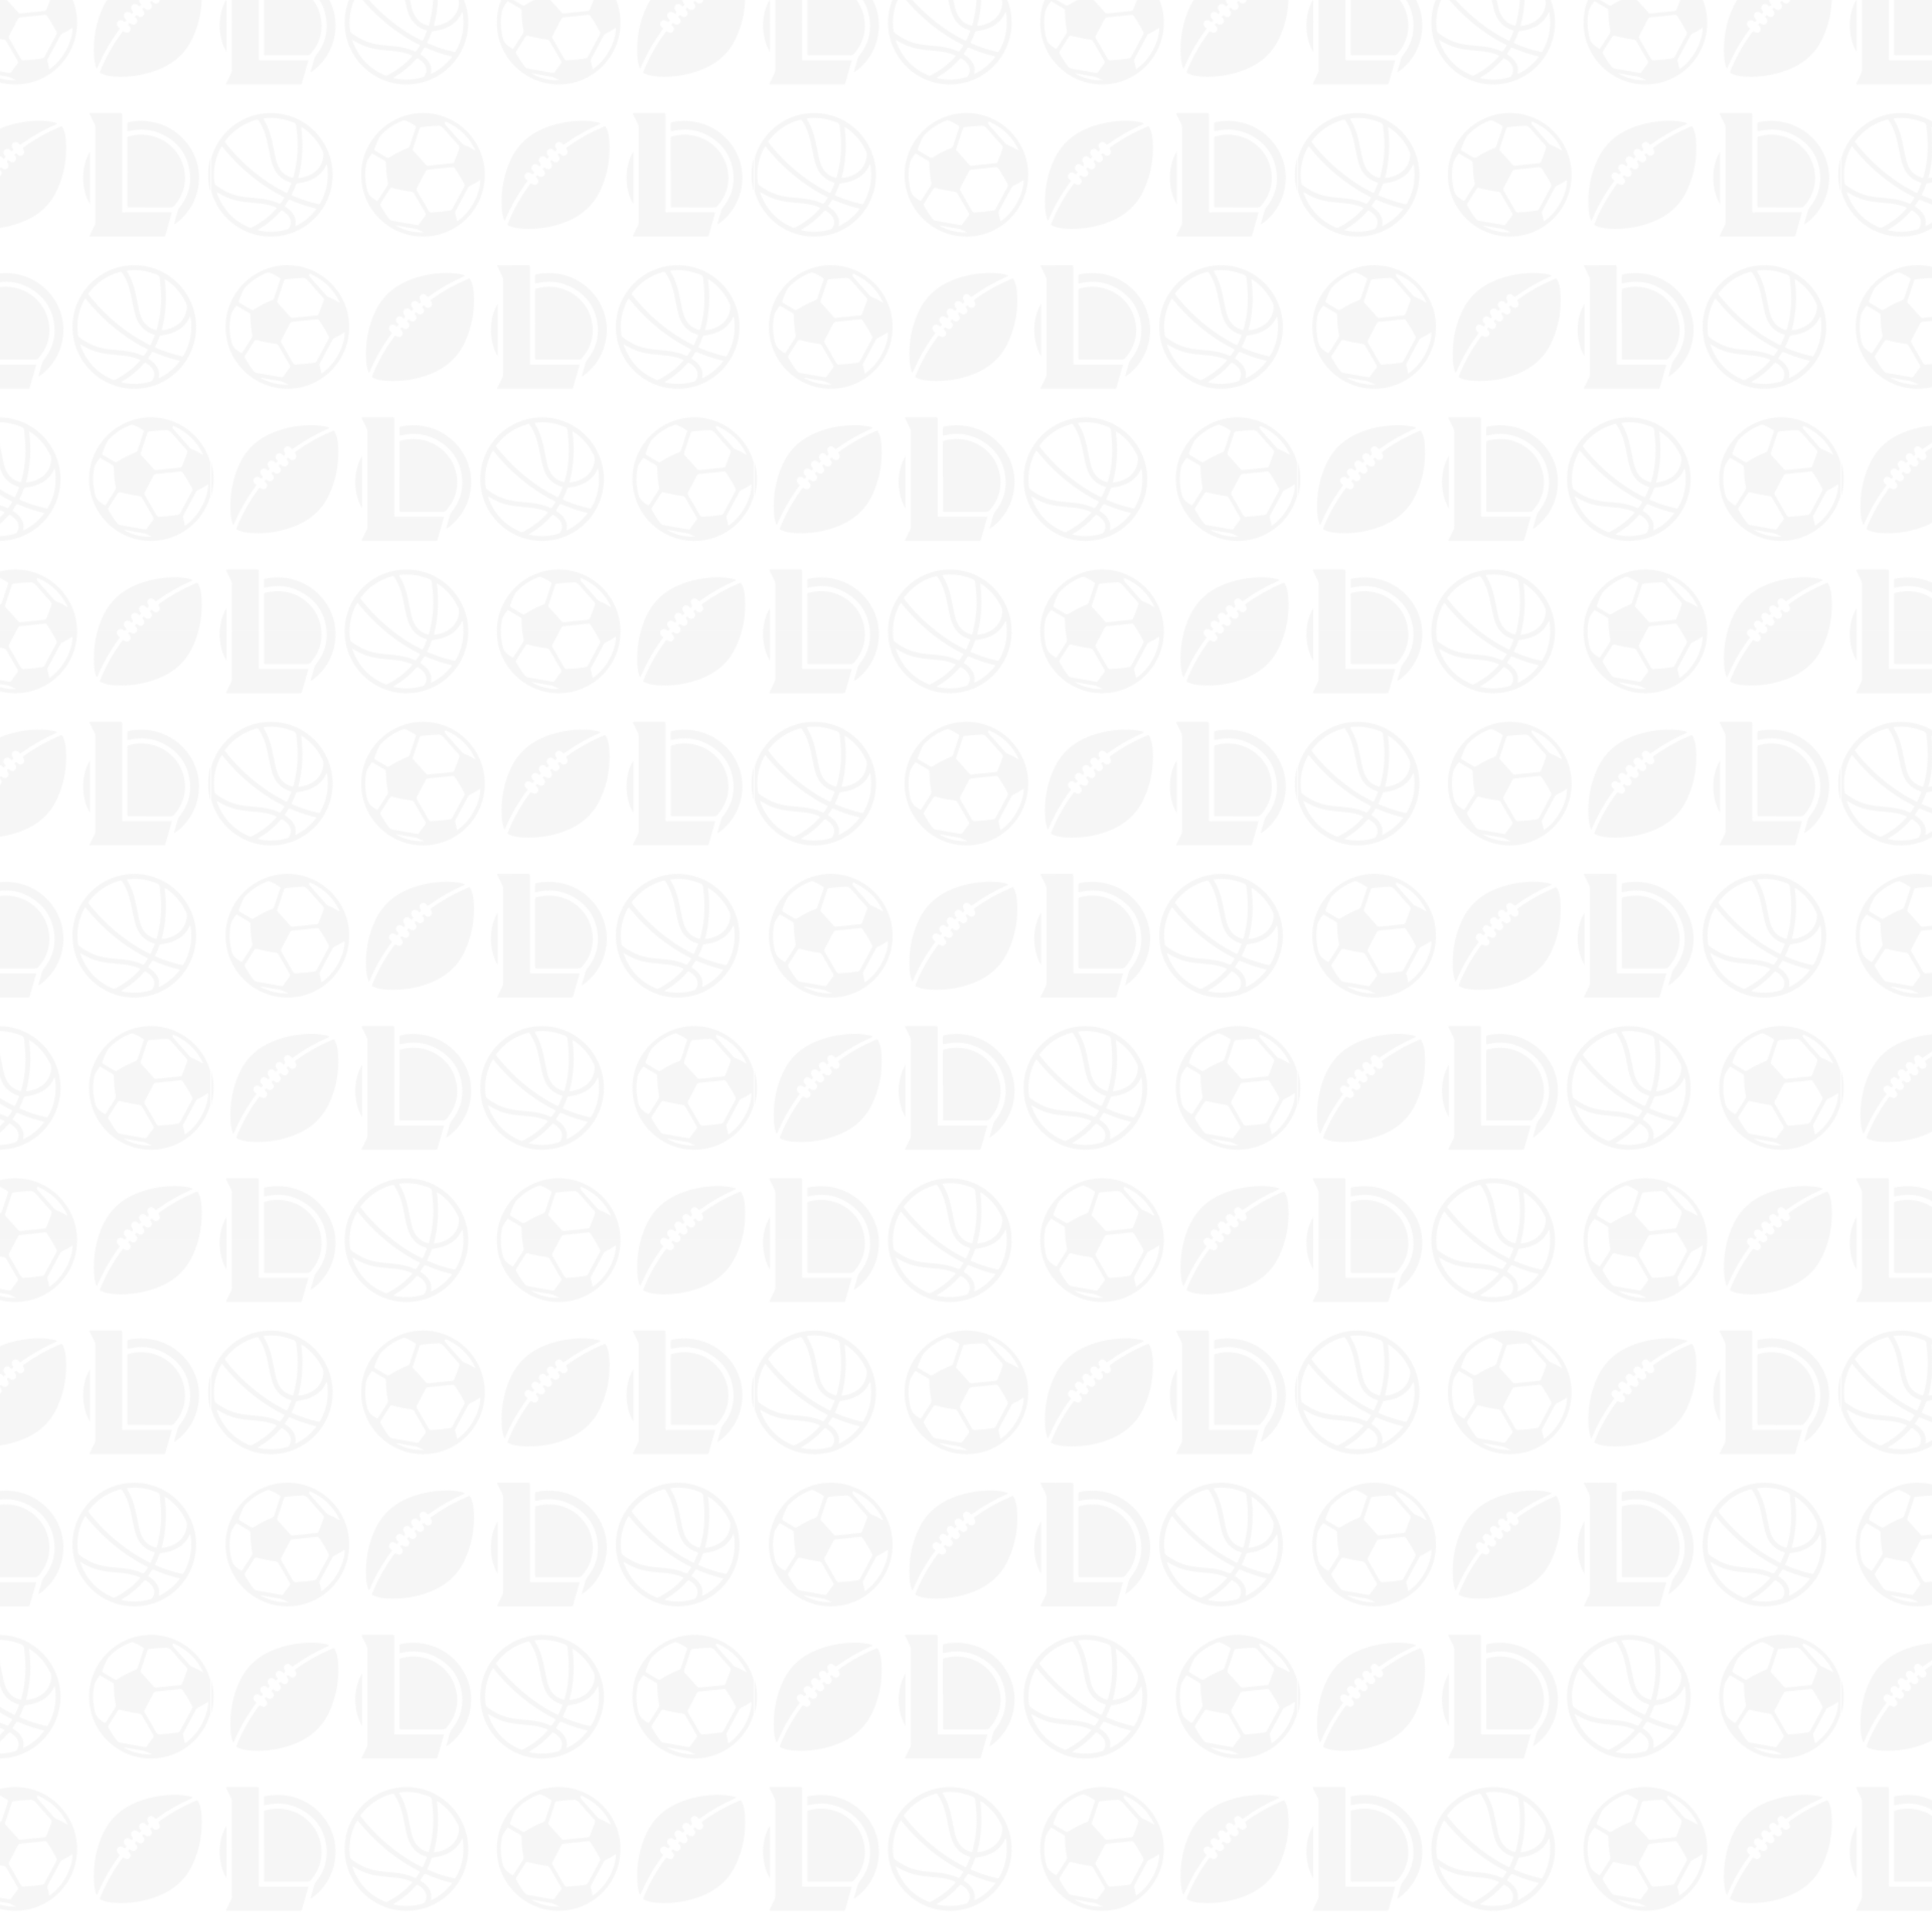 <?xml version="1.0" encoding="UTF-8"?>
<svg xmlns="http://www.w3.org/2000/svg" version="1.1" xmlns:xlink="http://www.w3.org/1999/xlink" viewBox="0 0 1920 1920">
  <defs>
    <style>
      .cls-1 {
        fill: #f6f6f6;
      }

      .cls-2 {
        fill: none;
      }

      .cls-3 {
        fill: url(#DEPORTES_2);
      }
    </style>
    <pattern id="DEPORTES_2" data-name="DEPORTES 2" x="0" y="0" width="539.08" height="604.89" patternTransform="translate(210 22.5)" patternUnits="userSpaceOnUse" viewBox="0 0 539.08 604.89">
      <g>
        <rect class="cls-2" width="539.08" height="604.89"/>
        <g>
          <path class="cls-1" d="M96.49,642.33c-.4,1.42-.71,2.48-1.01,3.54-1.68,5.92-3.33,11.85-5.06,17.75-.89,3.06-.27,2.67-3.47,2.67-23.28.01-46.56,0-69.84,0-.79,0-1.59,0-2.34,0-.38-.83.15-1.32.41-1.86,1.49-3.1,2.99-6.19,4.53-9.26.52-1.03.76-2.05.76-3.21-.02-31.36-.02-62.72,0-94.08,0-1.16-.26-2.18-.77-3.21-1.78-3.56-3.5-7.16-5.24-10.75.69-.71,1.45-.43,2.11-.44,9.36-.02,18.72-.02,28.08-.01,2.42,0,2.43.01,2.43,2.52,0,31.04,0,62.08,0,93.12,0,3.64-.47,3.19,3.17,3.19,14.4.02,28.8,0,43.2,0,.87,0,1.75,0,3.02,0Z"/>
          <path class="cls-1" d="M255.37,604.68c-.02-32.45-26.33-61.22-61.55-61.18-34.1.04-61.47,27.63-61.3,61.67.17,34.6,28.45,61.33,61.56,61.16,34.01-.1,61.31-27.65,61.29-61.65ZM141.03,622.47c.17.1.34.2.5.31.86.52,1.73,1.02,2.61,1.51s1.76.95,2.66,1.4,1.8.87,2.71,1.28,1.84.79,2.77,1.15,1.88.7,2.83,1.01,1.92.6,2.88.86c5.82,1.55,11.76,2.17,17.73,2.67,5.65.47,11.3.9,16.8,2.41,2.45.67,4.87,1.44,7.22,2.68-.44,1.17-1.32,1.88-2.07,2.67-6.47,6.87-13.98,12.35-22.35,16.69-1,.52-1.84.61-2.92.15-15.34-6.6-25.9-17.74-31.77-33.34-.14-.37-.17-.78-.26-1.16-.01-.07-.08-.1-.12-.16-.05-.06-.07-.14-.07-.22,0-.12.08-.21.2-.23.06,0,.12,0,.17.03.08.04.16.09.24.14s.16.11.24.16ZM181.88,551.08c2.38,3.53,4.2,7.34,5.66,11.33,2.35,6.4,3.53,13.09,4.86,19.75.86,4.31,1.75,8.6,3.17,12.77,2.93,8.57,8.43,14.54,17.19,17.32,1.66.53,1.7.61,1.06,2.12-1.05,2.5-2.21,4.96-3.25,7.46-.45,1.1-.97,1.18-1.98.66-5.78-2.93-11.41-6.12-16.81-9.7-15.78-10.46-29.6-23.07-41.47-37.81-.5-.62-.93-1.31-1.48-1.89-.75-.8-.65-1.41,0-2.27,7.87-10.23,18.04-17.04,30.44-20.55.38-.11.78-.18.89-.2,1.1-.17,1.35.49,1.7,1.01ZM146.49,577.93c13.53,16.78,29.42,30.89,47.81,42.15,3.61,2.21,7.32,4.27,11.1,6.18,2.55,1.28,2.15,1.03.8,3.22-.67,1.09-1.5,2.08-2.15,3.18-.63,1.08-1.32,1.08-2.37.59-6.61-3.08-13.66-4.34-20.87-5-6.92-.63-13.86-1.04-20.65-2.74-7.73-1.94-14.59-5.56-20.93-10.31-.96-.72-1.18-1.61-1.33-2.65-1.44-10.56.02-20.72,4.3-30.47.83-1.89,1.69-3.77,2.88-5.47.74.21,1.02.84,1.41,1.32ZM213.19,551.72c1.8.64,3.94,1,5.16,2.39,1.17,1.33.87,3.48,1.1,5.29,2.01,15.71,1.37,31.26-2.86,46.59-.08.31-.19.61-.24.93-.19,1.09-.78,1.14-1.73.84-4.99-1.55-9.07-4.28-11.88-8.77-2.06-3.3-3.23-6.96-4.07-10.7-1.29-5.77-2.37-11.58-3.64-17.35-1.63-7.37-4.08-14.45-8.07-20.92-.17-.27-.36-.54-.15-1.18,9.03-1.21,17.82-.17,26.38,2.89ZM231.11,562.32c6.02,5.28,10.72,11.55,14.18,18.79.93,1.94,1.02,3.83.76,5.81-1.05,8.02-5.19,13.92-12.34,17.7-3.87,2.04-8.96,3.48-12.61,3.52,4.51-16.69,5.29-33.58,2.99-50.88,2.8,1.44,4.94,3.23,7.02,5.06ZM219.02,614.28c.33-.91,1.04-.85,1.74-.94,3.72-.52,7.38-1.28,10.92-2.61,7.82-2.93,13.9-7.74,17.23-15.6.09-.2.28-.36.48-.6.79,1.72.78,3.52.92,5.23.95,11.6-1.25,22.56-6.99,32.75-1,1.78-1.01,1.75-2.96,1.31-8.27-1.87-16.3-4.48-24.09-7.84-.58-.25-1.21-.4-1.82-1.03,1.76-3.41,3.24-7.01,4.57-10.67ZM182.78,658.49c7.66-4.59,14.49-10.16,20.37-16.89,1.36-1.56,1.38-1.56,3.07-.49,2.38,1.51,4.49,3.33,5.99,5.76,2.19,3.55,2,7.92-.44,11.26-.35.48-.76.76-1.32.93-9.68,2.89-19.44,3.26-29.49.94.48-.96,1.22-1.14,1.82-1.5ZM218.69,655.78c-.69-.56-.36-1.13-.28-1.62.7-4.21-.53-7.89-3.03-11.22-1.74-2.33-3.91-4.19-6.35-5.77-1.48-.96-1.46-.99-.45-2.52.88-1.33,1.8-2.64,2.6-4.02.56-.96,1.16-1.09,2.16-.65,2.19.97,4.41,1.85,6.65,2.71,5.59,2.15,11.29,3.96,17.13,5.32.61.14,1.21.36,2.2.66-5.7,7.54-12.49,13.14-20.63,17.1Z"/>
          <path class="cls-1" d="M52.28,602.09c0-11.03,0-22.06,0-33.09,0-1.97.02-2,1.78-2.47,24.24-6.54,48.11,7.76,53.97,30.26,3.77,14.48.53,27.5-9.13,38.94-.96,1.14-1.99,1.59-3.49,1.58-13.59-.06-27.17-.03-40.76-.03-.4,0-.8-.02-1.2,0-.78.02-1.19-.32-1.16-1.14.02-.56,0-1.12,0-1.68,0-10.79,0-21.58,0-32.37Z"/>
          <path class="cls-1" d="M52.28,561.45c0-2.55.02-5.1,0-7.65,0-.86.54-1.1,1.2-1.22,1.89-.34,3.77-.73,5.68-.94,30.06-3.29,55.43,15.84,62.42,41.73,6.03,22.34-2.62,46.67-21.52,60.07-.32.23-.65.43-.99.66-.56-.58-.21-1.1-.08-1.58,1.08-3.85,2.21-7.68,3.26-11.53.39-1.42,1.06-2.61,1.98-3.76,7.76-9.76,11.42-20.92,10.24-33.31-1.7-17.79-10.89-30.79-26.75-38.88-10.58-5.4-21.83-6.34-33.39-3.75-.54.12-1.05.4-2.03.17Z"/>
          <path class="cls-1" d="M15.15,634.17c-9.28-15.3-8.93-38.22,0-52.41v52.41Z"/>
        </g>
        <g>
          <path class="cls-1" d="M457.26,607.35c.15-.93.62-1.28.98-1.7.38-.45.79-.46,1.23-.07.24.21.48.43.74.61,1.86,1.21,3.87,1.02,5.2-.5,1.35-1.54,1.31-3.53-.18-5.2-.36-.41-.92-.64-1.17-.81.22-1.04.7-1.37,1.08-1.77.38-.4.8-.49,1.22-.05.17.17.33.35.52.49,1.93,1.49,3.9,1.49,5.39,0,1.44-1.45,1.44-3.57,0-5.41-.94-1.19-.88-1.61.21-2.41.49-.36.85-.3,1.24.1.33.34.64.73,1.02,1.01,1.45,1.11,3.52,1.03,4.87-.15,1.38-1.21,1.71-3.17.75-4.79-.36-.61-.85-1.15-1.32-1.78.22-.26.42-.5.63-.73.79-.87,1.44-1.04,2.23.11.88,1.26,2.19,1.84,3.77,1.54,2.79-.54,3.95-3.4,2.44-5.97-.93-1.59-.94-1.6.56-2.68,11.12-8.04,23.04-14.66,35.68-20,1.87-.79,2.01-.75,2.92,1.07,1.9,3.78,2.65,7.89,2.97,12.03,1.35,17.56-1.51,34.39-9.04,50.37-7.16,15.19-19,25.21-34.48,31.2-13.7,5.3-27.9,7.43-42.54,6.61-4.07-.23-8.11-.86-11.96-2.3-.52-.2-1.04-.42-1.54-.66-1.72-.86-1.74-.88-1-2.7,3.95-9.73,8.76-19,14.4-27.86,2.28-3.57,4.69-7.06,7.19-10.48.64-.88,1.07-1.35,2.25-.51,2.11,1.51,4.2,1.18,5.52-.55,1.29-1.7.96-3.72-.93-5.51-.29-.27-.66-.45-.83-.55Z"/>
          <path class="cls-1" d="M345.28,543.45c-33.93-.03-61.58,27.6-61.56,61.51.02,33.85,27.51,61.33,61.39,61.36,34.06.03,61.5-27.38,61.48-61.43-.02-33.9-27.47-61.41-61.31-61.44ZM395.55,579.91c-3.01-1.84-6.14-3.44-9.43-4.71-.94-.36-1.66-.89-2.31-1.63-5.3-6-10.6-11.98-15.93-17.95-.79-.88-1.4-1.73-1.02-2.99.18-.58.49-.78,1.05-.54.29.12.59.25.88.38,12.45,5.73,21.78,14.68,27.9,26.95.13.27.14.6.21.91.21.01.29.12.22.3-.01.02-.16.03-.22,0-.19-.14-.16-.26.07-.33-.65.51-1.01-.14-1.42-.39ZM349.94,639.46c-3.45-6.22-7.05-12.36-10.66-18.49-.68-1.15-.76-2.04-.1-3.26,2.91-5.33,5.74-10.71,8.49-16.12.63-1.24,1.44-1.72,2.75-1.84,5.33-.51,10.66-1.08,15.99-1.63,2.62-.27,5.25-.5,7.87-.85,1.18-.16,1.89.14,2.56,1.17,3.27,5.03,6.48,10.09,9.22,15.44.53,1.04.57,1.82,0,2.86-3.97,7.3-7.88,14.64-11.79,21.98-.48.9-1.01,1.46-2.13,1.65-5.77.97-11.57,1.54-17.92,1.86-2,.67-3.16-.73-4.29-2.76ZM366.42,559.73c4.46,5.44,9.25,10.61,13.98,15.82.98,1.08,1.17,2,.7,3.4-1.46,4.4-3.3,8.66-4.93,13-.35.93-.86,1.34-1.9,1.44-7.96.76-15.91,1.58-23.86,2.45-1.1.12-1.75-.2-2.46-1-4.09-4.6-8.03-9.34-12.35-13.73-.64-.65-.82-1.28-.53-2.14,2.24-6.67,4.47-13.33,6.65-20.02.34-1.05,1.05-1.34,1.95-1.45,1.67-.21,3.33-.44,5.01-.54,3.19-.19,6.36-.7,10.02-.63,3.08-.77,5.48.65,7.74,3.41ZM327.04,652.76c-4.24-.76-8.48-1.57-12.73-2.27-1.03-.17-1.74-.57-2.38-1.37-3.34-4.2-6.24-8.69-8.86-13.36-.54-.96-.5-1.69.1-2.6,3.04-4.69,6.05-9.4,9.01-14.14.64-1.03,1.27-1.41,2.52-1.07,6.25,1.68,12.59,2.91,19.01,3.77,1.21.16,1.98.7,2.59,1.79,3.67,6.46,7.39,12.88,11.15,19.29.61,1.03.66,1.8-.1,2.79-2.04,2.66-3.96,5.41-5.96,8.11-.5.68-.94,1.57-1.95,1.26-4.22-.74-8.31-1.45-12.39-2.18ZM337.78,558.51c-1.93,5.84-3.89,11.66-5.79,17.51-.38,1.16-1.01,1.85-2.16,2.3-6.26,2.47-12.23,5.53-17.89,9.16-1.18.76-2.06.72-3.22,0-3.54-2.18-7.11-4.3-10.73-6.35-1.15-.65-1.37-1.35-.93-2.51,1.45-3.81,2.87-7.63,4.84-11.21.39-.71.85-1.34,1.41-1.93,6.09-6.43,13.28-11.21,21.55-14.4,1.11-.43,2.06-.45,3.19.02,3.19,1.32,6.23,2.89,9.09,4.82.45.3,1.01.54,1.06,1.21-.14.46-.27.92-.42,1.37ZM307.37,591.17c.99.57.91,1.4.94,2.26.15,4.96.39,9.91,1.19,14.82.21,1.26.28,2.56.64,3.78.48,1.6.12,2.87-.78,4.24-2.91,4.4-5.69,8.89-8.54,13.33-1.03,1.61-1.06,1.6-2.71.53-6.69-4.32-7.99-6.31-9.5-15.05-1.23-7.08-1.18-14.15.17-21.23.31-1.63.98-3.03,1.79-4.4,1.17-1.99,2.36-3.97,3.98-5.84,4.3,2.55,8.54,5.09,12.83,7.56ZM377.15,643.08c-.23-.76-.07-1.39.28-2.05,4.24-7.88,8.47-15.76,12.68-23.65.36-.68.86-1.12,1.54-1.43,3.42-1.58,6.68-3.43,9.77-5.57.18-.12.42-.15.65-.23.14,13.31-9.49,32.2-23.14,41.1-.49-2.92-1-5.58-1.78-8.17ZM318.18,655.48c1.81-.18,3.52.31,5.25.62,4.39.78,8.76,1.73,13.17,2.29,3.59.46,6.45,2.51,9.7,3.77-10.02.41-19.38-1.84-28.13-6.67Z"/>
          <path class="cls-1" d="M449.2,610.78c-4.6,6.21-8.85,12.58-12.67,19.23-3.78,6.59-7.09,13.41-10.05,20.45-.99-.4-.98-1.31-1.22-2.01-1.1-3.36-1.65-6.85-1.85-10.36-.97-17.24,1.9-33.75,9.41-49.38,7-14.56,18.36-24.33,33.2-30.3,9.87-3.97,20.13-6.19,30.73-6.97,6.9-.5,13.74-.35,20.53,1.02,1.45.29,2.91.6,4.24,1.29-.25.81-.9.84-1.37,1.05-12.02,5.33-23.41,11.78-34.07,19.5-1.37.99-1.39.97-2.61-.38-1.73-1.91-3.76-2.25-5.5-.94-1.72,1.3-1.96,3.5-.6,5.55q1.1,1.67-.95,3.21c-.8-.21-1.13-1.01-1.71-1.52-1.63-1.44-3.68-1.54-5.22-.21-1.5,1.29-1.73,3.45-.53,5.2.18.26.42.48.6.75.29.43,1.03.76.58,1.39-.41.57-.96,1.1-1.57,1.43-.47.25-.82-.35-1.15-.67-.8-.8-1.61-1.54-2.84-1.62-1.57-.11-2.83.39-3.7,1.74-.85,1.33-.77,2.93.18,4.28.09.13.2.25.3.37q1.56,1.91-.37,3.56c-.71-.23-1.14-.84-1.71-1.26-1.87-1.35-4.01-1.18-5.38.43-1.29,1.51-1.19,3.64.25,5.22.21.24.45.46.7.65.74.57,1.06,1.11.24,1.94-.66.67-1.15,1.39-2.12.45-.34-.33-.75-.61-1.17-.84-1.74-.95-3.77-.52-4.93,1.02-1.06,1.41-.98,3.5.26,4.86.58.64,1.29,1.17,2.05,1.86Z"/>
          <path class="cls-1" d="M396.9,580.34c.21.01.29.12.22.3-.01.02-.16.03-.22,0-.19-.14-.16-.26.07-.33,0,0-.07.03-.07.03Z"/>
        </g>
        <g>
          <path class="cls-1" d="M52.95,456.13c.15-.93.62-1.28.98-1.7.38-.45.79-.46,1.23-.07.24.21.48.43.74.61,1.86,1.21,3.87,1.02,5.2-.5,1.35-1.54,1.31-3.53-.18-5.2-.36-.41-.92-.64-1.17-.81.22-1.04.7-1.37,1.08-1.77.38-.4.8-.49,1.22-.05.17.17.33.35.52.49,1.93,1.49,3.9,1.49,5.39,0,1.44-1.45,1.44-3.57,0-5.41-.94-1.19-.88-1.61.21-2.41.49-.36.85-.3,1.24.1.33.34.64.73,1.02,1.01,1.45,1.11,3.52,1.03,4.87-.15,1.38-1.21,1.71-3.17.75-4.79-.36-.61-.85-1.15-1.32-1.78.22-.26.42-.5.63-.73.79-.87,1.44-1.04,2.23.11.88,1.26,2.19,1.84,3.77,1.54,2.79-.54,3.95-3.4,2.44-5.97-.93-1.59-.94-1.6.56-2.68,11.12-8.04,23.04-14.66,35.68-20,1.87-.79,2.01-.75,2.92,1.07,1.9,3.78,2.65,7.89,2.97,12.03,1.35,17.56-1.51,34.39-9.04,50.37-7.16,15.19-19,25.21-34.48,31.2-13.7,5.3-27.9,7.43-42.54,6.61-4.07-.23-8.11-.86-11.96-2.3-.52-.2-1.04-.42-1.54-.66-1.72-.86-1.74-.88-1-2.7,3.95-9.73,8.76-19,14.4-27.86,2.28-3.57,4.69-7.06,7.19-10.48.64-.88,1.07-1.35,2.25-.51,2.11,1.51,4.2,1.18,5.52-.55,1.29-1.7.96-3.72-.93-5.51-.29-.27-.66-.45-.83-.55Z"/>
          <path class="cls-1" d="M-59.04,392.23c-33.93-.03-61.58,27.6-61.56,61.51.02,33.85,27.51,61.33,61.39,61.36,34.06.03,61.5-27.38,61.48-61.43-.02-33.9-27.47-61.41-61.31-61.44ZM-8.76,428.69c-3.01-1.84-6.14-3.44-9.43-4.71-.94-.36-1.66-.89-2.31-1.63-5.3-6-10.6-11.98-15.93-17.95-.79-.88-1.4-1.73-1.02-2.99.18-.58.49-.78,1.05-.54.29.12.59.25.88.38,12.45,5.73,21.78,14.68,27.9,26.95.13.27.14.6.21.91.21.01.29.12.22.3-.01.02-.16.03-.22,0-.19-.14-.16-.26.07-.33-.65.51-1.01-.14-1.42-.39ZM-54.37,488.24c-3.45-6.22-7.05-12.36-10.66-18.49-.68-1.15-.76-2.04-.1-3.26,2.91-5.33,5.74-10.71,8.49-16.12.63-1.24,1.44-1.72,2.75-1.84,5.33-.51,10.66-1.08,15.99-1.63,2.62-.27,5.25-.5,7.87-.85,1.18-.16,1.89.14,2.56,1.17,3.27,5.03,6.48,10.09,9.22,15.44.53,1.04.57,1.82,0,2.86-3.97,7.3-7.88,14.64-11.79,21.98-.48.9-1.01,1.46-2.13,1.65-5.77.97-11.57,1.54-17.92,1.86-2,.67-3.16-.73-4.29-2.76ZM-37.89,408.5c4.46,5.44,9.25,10.61,13.98,15.82.98,1.08,1.17,2,.7,3.4-1.46,4.4-3.3,8.66-4.93,13-.35.93-.86,1.34-1.9,1.44-7.96.76-15.91,1.58-23.86,2.45-1.1.12-1.75-.2-2.46-1-4.09-4.6-8.03-9.34-12.35-13.73-.64-.65-.82-1.28-.53-2.14,2.24-6.67,4.47-13.33,6.65-20.02.34-1.05,1.05-1.34,1.95-1.45,1.67-.21,3.33-.44,5.01-.54,3.19-.19,6.36-.7,10.02-.63,3.08-.77,5.48.65,7.74,3.41ZM-77.28,501.53c-4.24-.76-8.48-1.57-12.73-2.27-1.03-.17-1.74-.57-2.38-1.37-3.34-4.2-6.24-8.69-8.86-13.36-.54-.96-.5-1.69.1-2.6,3.04-4.69,6.05-9.4,9.01-14.14.64-1.03,1.27-1.41,2.52-1.07,6.25,1.68,12.59,2.91,19.01,3.77,1.21.16,1.98.7,2.59,1.79,3.67,6.46,7.39,12.88,11.15,19.29.61,1.03.66,1.8-.1,2.79-2.04,2.66-3.96,5.41-5.96,8.11-.5.68-.94,1.57-1.95,1.26-4.22-.74-8.31-1.45-12.39-2.18ZM-66.53,407.29c-1.93,5.84-3.89,11.66-5.79,17.51-.38,1.16-1.01,1.85-2.16,2.3-6.26,2.47-12.23,5.53-17.89,9.16-1.18.76-2.06.72-3.22,0-3.54-2.18-7.11-4.3-10.73-6.35-1.15-.65-1.37-1.35-.93-2.51,1.45-3.81,2.87-7.63,4.84-11.21.39-.71.85-1.34,1.41-1.93,6.09-6.43,13.28-11.21,21.55-14.4,1.11-.43,2.06-.45,3.19.02,3.19,1.32,6.23,2.89,9.09,4.82.45.3,1.01.54,1.06,1.21-.14.46-.27.92-.42,1.37ZM-96.94,439.95c.99.57.91,1.4.94,2.26.15,4.96.39,9.91,1.19,14.82.21,1.26.28,2.56.64,3.78.48,1.6.12,2.87-.78,4.24-2.91,4.4-5.69,8.89-8.54,13.33-1.03,1.61-1.06,1.6-2.71.53-6.69-4.32-7.99-6.31-9.5-15.05-1.23-7.08-1.18-14.15.17-21.23.31-1.63.98-3.03,1.79-4.4,1.17-1.99,2.36-3.97,3.98-5.84,4.3,2.55,8.54,5.09,12.83,7.56ZM-27.16,491.86c-.23-.76-.07-1.39.28-2.05,4.24-7.88,8.47-15.76,12.68-23.65.36-.68.86-1.12,1.54-1.43,3.42-1.58,6.68-3.43,9.77-5.57.18-.12.42-.15.65-.23.14,13.31-9.49,32.2-23.14,41.1-.49-2.92-1-5.58-1.78-8.17ZM-86.13,504.26c1.81-.18,3.52.31,5.25.62,4.39.78,8.76,1.73,13.17,2.29,3.59.46,6.45,2.51,9.7,3.77-10.02.41-19.38-1.84-28.13-6.67Z"/>
          <path class="cls-1" d="M231.26,491.11c-.4,1.42-.71,2.48-1.01,3.54-1.68,5.92-3.33,11.85-5.06,17.75-.89,3.06-.27,2.67-3.47,2.67-23.28.01-46.56,0-69.84,0-.79,0-1.59,0-2.34,0-.38-.83.15-1.32.41-1.86,1.49-3.1,2.99-6.19,4.53-9.26.52-1.03.76-2.05.76-3.21-.02-31.36-.02-62.72,0-94.08,0-1.16-.26-2.18-.77-3.21-1.78-3.56-3.5-7.16-5.24-10.75.69-.71,1.45-.43,2.11-.44,9.36-.02,18.72-.02,28.08-.01,2.42,0,2.43.01,2.43,2.52,0,31.04,0,62.08,0,93.12,0,3.64-.47,3.19,3.17,3.19,14.4.02,28.8,0,43.2,0,.87,0,1.75,0,3.02,0Z"/>
          <path class="cls-1" d="M390.14,453.46c-.02-32.45-26.33-61.22-61.55-61.18-34.1.04-61.47,27.63-61.3,61.67.17,34.6,28.45,61.33,61.56,61.16,34.01-.1,61.31-27.65,61.29-61.65ZM275.8,471.25c.17.1.34.2.5.31.86.52,1.73,1.02,2.61,1.51s1.76.95,2.66,1.4,1.8.87,2.71,1.28,1.84.79,2.77,1.15,1.88.7,2.83,1.01,1.92.6,2.88.86c5.82,1.55,11.76,2.17,17.73,2.67,5.65.47,11.3.9,16.8,2.41,2.45.67,4.87,1.44,7.22,2.68-.44,1.17-1.32,1.88-2.07,2.67-6.47,6.87-13.98,12.35-22.35,16.69-1,.52-1.84.61-2.92.15-15.34-6.6-25.9-17.74-31.77-33.34-.14-.37-.17-.78-.26-1.16-.01-.07-.08-.1-.12-.16-.05-.06-.07-.14-.07-.22,0-.12.08-.21.2-.23.06,0,.12,0,.17.03.08.04.16.09.24.14s.16.11.24.16ZM316.65,399.85c2.38,3.53,4.2,7.34,5.66,11.33,2.35,6.4,3.53,13.09,4.86,19.75.86,4.31,1.75,8.6,3.17,12.77,2.93,8.57,8.43,14.54,17.19,17.32,1.66.53,1.7.61,1.06,2.12-1.05,2.5-2.21,4.96-3.25,7.46-.45,1.1-.97,1.18-1.98.66-5.78-2.93-11.41-6.12-16.81-9.7-15.78-10.46-29.6-23.07-41.47-37.81-.5-.62-.93-1.31-1.48-1.89-.75-.8-.65-1.41,0-2.27,7.87-10.23,18.04-17.04,30.44-20.55.38-.11.78-.18.89-.2,1.1-.17,1.35.49,1.7,1.01ZM281.26,426.71c13.53,16.78,29.42,30.89,47.81,42.15,3.61,2.21,7.32,4.27,11.1,6.18,2.55,1.28,2.15,1.03.8,3.22-.67,1.09-1.5,2.08-2.15,3.18-.63,1.08-1.32,1.08-2.37.59-6.61-3.08-13.66-4.34-20.87-5-6.92-.63-13.86-1.04-20.65-2.74-7.73-1.94-14.59-5.56-20.93-10.31-.96-.72-1.18-1.61-1.33-2.65-1.44-10.56.02-20.72,4.3-30.47.83-1.89,1.69-3.77,2.88-5.47.74.21,1.02.84,1.41,1.32ZM347.96,400.5c1.8.64,3.94,1,5.16,2.39,1.17,1.33.87,3.48,1.1,5.29,2.01,15.71,1.37,31.26-2.86,46.59-.08.31-.19.61-.24.93-.19,1.09-.78,1.14-1.73.84-4.99-1.55-9.07-4.28-11.88-8.77-2.06-3.3-3.23-6.96-4.07-10.7-1.29-5.77-2.37-11.58-3.64-17.35-1.63-7.37-4.08-14.45-8.07-20.92-.17-.27-.36-.54-.15-1.18,9.03-1.21,17.82-.17,26.38,2.89ZM365.88,411.1c6.02,5.28,10.72,11.55,14.18,18.79.93,1.94,1.02,3.83.76,5.81-1.05,8.02-5.19,13.92-12.34,17.7-3.87,2.04-8.96,3.48-12.61,3.52,4.51-16.69,5.29-33.58,2.99-50.88,2.8,1.44,4.94,3.23,7.02,5.06ZM353.79,463.06c.33-.91,1.04-.85,1.74-.94,3.72-.52,7.38-1.28,10.92-2.61,7.82-2.93,13.9-7.74,17.23-15.6.09-.2.28-.36.48-.6.79,1.72.78,3.52.92,5.23.95,11.6-1.25,22.56-6.99,32.75-1,1.78-1.01,1.75-2.96,1.31-8.27-1.87-16.3-4.48-24.09-7.84-.58-.25-1.21-.4-1.82-1.03,1.76-3.41,3.24-7.01,4.57-10.67ZM317.55,507.27c7.66-4.59,14.49-10.16,20.37-16.89,1.36-1.56,1.38-1.56,3.07-.49,2.38,1.51,4.49,3.33,5.99,5.76,2.19,3.55,2,7.92-.44,11.26-.35.48-.76.76-1.32.93-9.68,2.89-19.44,3.26-29.49.94.48-.96,1.22-1.14,1.82-1.5ZM353.46,504.56c-.69-.56-.36-1.13-.28-1.62.7-4.21-.53-7.89-3.03-11.22-1.74-2.33-3.91-4.19-6.35-5.77-1.48-.96-1.46-.99-.45-2.52.88-1.33,1.8-2.64,2.6-4.02.56-.96,1.16-1.09,2.16-.65,2.19.97,4.41,1.85,6.65,2.71,5.59,2.15,11.29,3.96,17.13,5.32.61.14,1.21.36,2.2.66-5.7,7.54-12.49,13.14-20.63,17.1Z"/>
          <path class="cls-1" d="M187.05,450.87c0-11.03,0-22.06,0-33.09,0-1.97.02-2,1.78-2.47,24.24-6.54,48.11,7.76,53.97,30.26,3.77,14.48.53,27.5-9.13,38.94-.96,1.14-1.99,1.59-3.49,1.58-13.59-.06-27.17-.03-40.76-.03-.4,0-.8-.02-1.2,0-.78.02-1.19-.32-1.16-1.14.02-.56,0-1.12,0-1.68,0-10.79,0-21.58,0-32.37Z"/>
          <path class="cls-1" d="M44.89,459.56c-4.6,6.21-8.85,12.58-12.67,19.23-3.78,6.59-7.09,13.41-10.05,20.45-.99-.4-.98-1.31-1.22-2.01-1.1-3.36-1.65-6.85-1.85-10.36-.97-17.24,1.9-33.75,9.41-49.38,7-14.56,18.36-24.33,33.2-30.3,9.87-3.97,20.13-6.19,30.73-6.97,6.9-.5,13.74-.35,20.53,1.02,1.45.29,2.91.6,4.24,1.29-.25.81-.9.84-1.37,1.05-12.02,5.33-23.41,11.78-34.07,19.5-1.37.99-1.39.97-2.61-.38-1.73-1.91-3.76-2.25-5.5-.94-1.72,1.3-1.96,3.5-.6,5.55q1.1,1.67-.95,3.21c-.8-.21-1.13-1.01-1.71-1.52-1.63-1.44-3.68-1.54-5.22-.21-1.5,1.29-1.73,3.45-.53,5.2.18.26.42.48.6.75.29.43,1.03.76.58,1.39-.41.57-.96,1.1-1.57,1.43-.47.25-.82-.35-1.15-.67-.8-.8-1.61-1.54-2.84-1.62-1.57-.11-2.83.39-3.7,1.74-.85,1.33-.77,2.93.18,4.28.09.13.2.25.3.37q1.56,1.91-.37,3.56c-.71-.23-1.14-.84-1.71-1.26-1.87-1.35-4.01-1.18-5.38.43-1.29,1.51-1.19,3.64.25,5.22.21.24.45.46.7.65.74.57,1.06,1.11.24,1.94-.66.67-1.15,1.39-2.12.45-.34-.33-.75-.61-1.17-.84-1.74-.95-3.77-.52-4.93,1.02-1.06,1.41-.98,3.5.26,4.86.58.64,1.29,1.17,2.05,1.86Z"/>
          <path class="cls-1" d="M187.05,410.23c0-2.55.02-5.1,0-7.65,0-.86.54-1.1,1.2-1.22,1.89-.34,3.77-.73,5.68-.94,30.06-3.29,55.43,15.84,62.42,41.73,6.03,22.34-2.62,46.67-21.52,60.07-.32.23-.65.43-.99.66-.56-.58-.21-1.1-.08-1.58,1.08-3.85,2.21-7.68,3.26-11.53.39-1.42,1.06-2.61,1.98-3.76,7.76-9.76,11.42-20.92,10.24-33.31-1.7-17.79-10.89-30.79-26.75-38.88-10.58-5.4-21.83-6.34-33.39-3.75-.54.12-1.05.4-2.03.17Z"/>
          <path class="cls-1" d="M149.92,482.95c-9.28-15.3-8.93-38.22,0-52.41v52.41Z"/>
        </g>
        <g>
          <path class="cls-1" d="M480.05,392.23c-33.93-.03-61.58,27.6-61.56,61.51.02,33.85,27.51,61.33,61.39,61.36,34.06.03,61.5-27.38,61.48-61.43-.02-33.9-27.47-61.41-61.31-61.44ZM530.32,428.69c-3.01-1.84-6.14-3.44-9.43-4.71-.94-.36-1.66-.89-2.31-1.63-5.3-6-10.6-11.98-15.93-17.95-.79-.88-1.4-1.73-1.02-2.99.18-.58.49-.78,1.05-.54.29.12.59.25.88.38,12.45,5.73,21.78,14.68,27.9,26.95.13.27.14.6.21.91.21.01.29.12.22.3-.01.02-.16.03-.22,0-.19-.14-.16-.26.07-.33-.65.51-1.01-.14-1.42-.39ZM484.71,488.24c-3.45-6.22-7.05-12.36-10.66-18.49-.68-1.15-.76-2.04-.1-3.26,2.91-5.33,5.74-10.71,8.49-16.12.63-1.24,1.44-1.72,2.75-1.84,5.33-.51,10.66-1.08,15.99-1.63,2.62-.27,5.25-.5,7.87-.85,1.18-.16,1.89.14,2.56,1.17,3.27,5.03,6.48,10.09,9.22,15.44.53,1.04.57,1.82,0,2.86-3.97,7.3-7.88,14.64-11.79,21.98-.48.9-1.01,1.46-2.13,1.65-5.77.97-11.57,1.54-17.92,1.86-2,.67-3.16-.73-4.29-2.76ZM501.2,408.5c4.46,5.44,9.25,10.61,13.98,15.82.98,1.08,1.17,2,.7,3.4-1.46,4.4-3.3,8.66-4.93,13-.35.93-.86,1.34-1.9,1.44-7.96.76-15.91,1.58-23.86,2.45-1.1.12-1.75-.2-2.46-1-4.09-4.6-8.03-9.34-12.35-13.73-.64-.65-.82-1.28-.53-2.14,2.24-6.67,4.47-13.33,6.65-20.02.34-1.05,1.05-1.34,1.95-1.45,1.67-.21,3.33-.44,5.01-.54,3.19-.19,6.36-.7,10.02-.63,3.08-.77,5.48.65,7.74,3.41ZM461.81,501.53c-4.24-.76-8.48-1.57-12.73-2.27-1.03-.17-1.74-.57-2.38-1.37-3.34-4.2-6.24-8.69-8.86-13.36-.54-.96-.5-1.69.1-2.6,3.04-4.69,6.05-9.4,9.01-14.14.64-1.03,1.27-1.41,2.52-1.07,6.25,1.68,12.59,2.91,19.01,3.77,1.21.16,1.98.7,2.59,1.79,3.67,6.46,7.39,12.88,11.15,19.29.61,1.03.66,1.8-.1,2.79-2.04,2.66-3.96,5.41-5.96,8.11-.5.68-.94,1.57-1.95,1.26-4.22-.74-8.31-1.45-12.39-2.18ZM472.55,407.29c-1.93,5.84-3.89,11.66-5.79,17.51-.38,1.16-1.01,1.85-2.16,2.3-6.26,2.47-12.23,5.53-17.89,9.16-1.18.76-2.06.72-3.22,0-3.54-2.18-7.11-4.3-10.73-6.35-1.15-.65-1.37-1.35-.93-2.51,1.45-3.81,2.87-7.63,4.84-11.21.39-.71.85-1.34,1.41-1.93,6.09-6.43,13.28-11.21,21.55-14.4,1.11-.43,2.06-.45,3.19.02,3.19,1.32,6.23,2.89,9.09,4.82.45.3,1.01.54,1.06,1.21-.14.46-.27.92-.42,1.37ZM442.14,439.95c.99.57.91,1.4.94,2.26.15,4.96.39,9.91,1.19,14.82.21,1.26.28,2.56.64,3.78.48,1.6.12,2.87-.78,4.24-2.91,4.4-5.69,8.89-8.54,13.33-1.03,1.61-1.06,1.6-2.71.53-6.69-4.32-7.99-6.31-9.5-15.05-1.23-7.08-1.18-14.15.17-21.23.31-1.63.98-3.03,1.79-4.4,1.17-1.99,2.36-3.97,3.98-5.84,4.3,2.55,8.54,5.09,12.83,7.56ZM511.92,491.86c-.23-.76-.07-1.39.28-2.05,4.24-7.88,8.47-15.76,12.68-23.65.36-.68.86-1.12,1.54-1.43,3.42-1.58,6.68-3.43,9.77-5.57.18-.12.42-.15.65-.23.14,13.31-9.49,32.2-23.14,41.1-.49-2.92-1-5.58-1.78-8.17ZM452.95,504.26c1.81-.18,3.52.31,5.25.62,4.39.78,8.76,1.73,13.17,2.29,3.59.46,6.45,2.51,9.7,3.77-10.02.41-19.38-1.84-28.13-6.67Z"/>
          <path class="cls-1" d="M531.67,429.11c.21.01.29.12.22.3-.01.02-.16.03-.22,0-.19-.14-.16-.26.07-.33,0,0-.07.03-.07.03Z"/>
        </g>
        <g>
          <path class="cls-1" d="M187.72,304.91c.15-.93.62-1.28.98-1.7.38-.45.79-.46,1.23-.07.24.21.48.43.74.61,1.86,1.21,3.87,1.02,5.2-.5,1.35-1.54,1.31-3.53-.18-5.2-.36-.41-.92-.64-1.17-.81.22-1.04.7-1.37,1.08-1.77.38-.4.8-.49,1.22-.05.17.17.33.35.52.49,1.93,1.49,3.9,1.49,5.39,0,1.44-1.45,1.44-3.57,0-5.41-.94-1.19-.88-1.61.21-2.41.49-.36.85-.3,1.24.1.33.34.64.73,1.02,1.01,1.45,1.11,3.52,1.03,4.87-.15,1.38-1.21,1.71-3.17.75-4.79-.36-.61-.85-1.15-1.32-1.78.22-.26.42-.5.63-.73.79-.87,1.44-1.04,2.23.11.88,1.26,2.19,1.84,3.77,1.54,2.79-.54,3.95-3.4,2.44-5.97-.93-1.59-.94-1.6.56-2.68,11.12-8.04,23.04-14.66,35.68-20,1.87-.79,2.01-.75,2.92,1.07,1.9,3.78,2.65,7.89,2.97,12.03,1.35,17.56-1.51,34.39-9.04,50.37-7.16,15.19-19,25.21-34.48,31.2-13.7,5.3-27.9,7.43-42.54,6.61-4.07-.23-8.11-.86-11.96-2.3-.52-.2-1.04-.42-1.54-.66-1.72-.86-1.74-.88-1-2.7,3.95-9.73,8.76-19,14.4-27.86,2.28-3.57,4.69-7.06,7.19-10.48.64-.88,1.07-1.35,2.25-.51,2.11,1.51,4.2,1.18,5.52-.55,1.29-1.7.96-3.72-.93-5.51-.29-.27-.66-.45-.83-.55Z"/>
          <path class="cls-1" d="M75.73,241.01c-33.93-.03-61.58,27.6-61.56,61.51.02,33.85,27.51,61.33,61.39,61.36,34.06.03,61.5-27.38,61.48-61.43-.02-33.9-27.47-61.41-61.31-61.44ZM126.01,277.46c-3.01-1.84-6.14-3.44-9.43-4.71-.94-.36-1.66-.89-2.31-1.63-5.3-6-10.6-11.98-15.93-17.95-.79-.88-1.4-1.73-1.02-2.99.18-.58.49-.78,1.05-.54.29.12.59.25.88.38,12.45,5.73,21.78,14.68,27.9,26.95.13.27.14.6.21.91.21.01.29.12.22.3-.01.02-.16.03-.22,0-.19-.14-.16-.26.07-.33-.65.51-1.01-.14-1.42-.39ZM80.4,337.01c-3.45-6.22-7.05-12.36-10.66-18.49-.68-1.15-.76-2.04-.1-3.26,2.91-5.33,5.74-10.71,8.49-16.12.63-1.24,1.44-1.72,2.75-1.84,5.33-.51,10.66-1.08,15.99-1.63,2.62-.27,5.25-.5,7.87-.85,1.18-.16,1.89.14,2.56,1.17,3.27,5.03,6.48,10.09,9.22,15.44.53,1.04.57,1.82,0,2.86-3.97,7.3-7.88,14.64-11.79,21.98-.48.9-1.01,1.46-2.13,1.65-5.77.97-11.57,1.54-17.92,1.86-2,.67-3.16-.73-4.29-2.76ZM96.88,257.28c4.46,5.44,9.25,10.61,13.98,15.82.98,1.08,1.17,2,.7,3.4-1.46,4.4-3.3,8.66-4.93,13-.35.93-.86,1.34-1.9,1.44-7.96.76-15.91,1.58-23.86,2.45-1.1.12-1.75-.2-2.46-1-4.09-4.6-8.03-9.34-12.35-13.73-.64-.65-.82-1.28-.53-2.14,2.24-6.67,4.47-13.33,6.65-20.02.34-1.05,1.05-1.34,1.95-1.45,1.67-.21,3.33-.44,5.01-.54,3.19-.19,6.36-.7,10.02-.63,3.08-.77,5.48.65,7.74,3.41ZM57.49,350.31c-4.24-.76-8.48-1.57-12.73-2.27-1.03-.17-1.74-.57-2.38-1.37-3.34-4.2-6.24-8.69-8.86-13.36-.54-.96-.5-1.69.1-2.6,3.04-4.69,6.05-9.4,9.01-14.14.64-1.03,1.27-1.41,2.52-1.07,6.25,1.68,12.59,2.91,19.01,3.77,1.21.16,1.98.7,2.59,1.79,3.67,6.46,7.39,12.88,11.15,19.29.61,1.03.66,1.8-.1,2.79-2.04,2.66-3.96,5.41-5.96,8.11-.5.68-.94,1.57-1.95,1.26-4.22-.74-8.31-1.45-12.39-2.18ZM68.24,256.06c-1.93,5.84-3.89,11.66-5.79,17.51-.38,1.16-1.01,1.85-2.16,2.3-6.26,2.47-12.23,5.53-17.89,9.16-1.18.76-2.06.72-3.22,0-3.54-2.18-7.11-4.3-10.73-6.35-1.15-.65-1.37-1.35-.93-2.51,1.45-3.81,2.87-7.63,4.84-11.21.39-.71.85-1.34,1.41-1.93,6.09-6.43,13.28-11.21,21.55-14.4,1.11-.43,2.06-.45,3.19.02,3.19,1.32,6.23,2.89,9.09,4.82.45.3,1.01.54,1.06,1.21-.14.46-.27.92-.42,1.37ZM37.83,288.73c.99.57.91,1.4.94,2.26.15,4.96.39,9.91,1.19,14.82.21,1.26.28,2.56.64,3.78.48,1.6.12,2.87-.78,4.24-2.91,4.4-5.69,8.89-8.54,13.33-1.03,1.61-1.06,1.6-2.71.53-6.69-4.32-7.99-6.31-9.5-15.05-1.23-7.08-1.18-14.15.17-21.23.31-1.63.98-3.03,1.79-4.4,1.17-1.99,2.36-3.97,3.98-5.84,4.3,2.55,8.54,5.09,12.83,7.56ZM107.61,340.64c-.23-.76-.07-1.39.28-2.05,4.24-7.88,8.47-15.76,12.68-23.65.36-.68.86-1.12,1.54-1.43,3.42-1.58,6.68-3.43,9.77-5.57.18-.12.42-.15.65-.23.14,13.31-9.49,32.2-23.14,41.1-.49-2.92-1-5.58-1.78-8.17ZM48.64,353.04c1.81-.18,3.52.31,5.25.62,4.39.78,8.76,1.73,13.17,2.29,3.59.46,6.45,2.51,9.7,3.77-10.02.41-19.38-1.84-28.13-6.67Z"/>
          <path class="cls-1" d="M366.03,339.89c-.4,1.42-.71,2.48-1.01,3.54-1.68,5.92-3.33,11.85-5.06,17.75-.89,3.06-.27,2.67-3.47,2.67-23.28.01-46.56,0-69.84,0-.79,0-1.59,0-2.34,0-.38-.83.15-1.32.41-1.86,1.49-3.1,2.99-6.19,4.53-9.26.52-1.03.76-2.05.76-3.21-.02-31.36-.02-62.72,0-94.08,0-1.16-.26-2.18-.77-3.21-1.78-3.56-3.5-7.16-5.24-10.75.69-.71,1.45-.43,2.11-.44,9.36-.02,18.72-.02,28.08-.01,2.42,0,2.43.01,2.43,2.52,0,31.04,0,62.08,0,93.12,0,3.64-.47,3.19,3.17,3.19,14.4.02,28.8,0,43.2,0,.87,0,1.75,0,3.02,0Z"/>
          <path class="cls-1" d="M524.91,302.24c-.02-32.45-26.33-61.22-61.55-61.18-34.1.04-61.47,27.63-61.3,61.67.17,34.6,28.45,61.33,61.56,61.16,34.01-.1,61.31-27.65,61.29-61.65ZM410.57,320.03c.17.1.34.2.5.31.86.52,1.73,1.02,2.61,1.51s1.76.95,2.66,1.4,1.8.87,2.71,1.28,1.84.79,2.77,1.15,1.88.7,2.83,1.01,1.92.6,2.88.86c5.82,1.55,11.76,2.17,17.73,2.67,5.65.47,11.3.9,16.8,2.41,2.45.67,4.87,1.44,7.22,2.68-.44,1.17-1.32,1.88-2.07,2.67-6.47,6.87-13.98,12.35-22.35,16.69-1,.52-1.84.61-2.92.15-15.34-6.6-25.9-17.74-31.77-33.34-.14-.37-.17-.78-.26-1.16-.01-.07-.08-.1-.12-.16-.05-.06-.07-.14-.07-.22,0-.12.08-.21.2-.23.06,0,.12,0,.17.03.08.04.16.09.24.14s.16.11.24.16ZM451.42,248.63c2.38,3.53,4.2,7.34,5.66,11.33,2.35,6.4,3.53,13.09,4.86,19.75.86,4.31,1.75,8.6,3.17,12.77,2.93,8.57,8.43,14.54,17.19,17.32,1.66.53,1.7.61,1.06,2.12-1.05,2.5-2.21,4.96-3.25,7.46-.45,1.1-.97,1.18-1.98.66-5.78-2.93-11.41-6.12-16.81-9.7-15.78-10.46-29.6-23.07-41.47-37.81-.5-.62-.93-1.31-1.48-1.89-.75-.8-.65-1.41,0-2.27,7.87-10.23,18.04-17.04,30.44-20.55.38-.11.78-.18.89-.2,1.1-.17,1.35.49,1.7,1.01ZM416.03,275.49c13.53,16.78,29.42,30.89,47.81,42.15,3.61,2.21,7.32,4.27,11.1,6.18,2.55,1.28,2.15,1.03.8,3.22-.67,1.09-1.5,2.08-2.15,3.18-.63,1.08-1.32,1.08-2.37.59-6.61-3.08-13.66-4.34-20.87-5-6.92-.63-13.86-1.04-20.65-2.74-7.73-1.94-14.59-5.56-20.93-10.31-.96-.72-1.18-1.61-1.33-2.65-1.44-10.56.02-20.72,4.3-30.47.83-1.89,1.69-3.77,2.88-5.47.74.21,1.02.84,1.41,1.32ZM482.73,249.28c1.8.64,3.94,1,5.16,2.39,1.17,1.33.87,3.48,1.1,5.29,2.01,15.71,1.37,31.26-2.86,46.59-.08.31-.19.61-.24.93-.19,1.09-.78,1.14-1.73.84-4.99-1.55-9.07-4.28-11.88-8.77-2.06-3.3-3.23-6.96-4.07-10.7-1.29-5.77-2.37-11.58-3.64-17.35-1.63-7.37-4.08-14.45-8.07-20.92-.17-.27-.36-.54-.15-1.18,9.03-1.21,17.82-.17,26.38,2.89ZM500.65,259.87c6.02,5.28,10.72,11.55,14.18,18.79.93,1.94,1.02,3.83.76,5.81-1.05,8.02-5.19,13.92-12.34,17.7-3.87,2.04-8.96,3.48-12.61,3.52,4.51-16.69,5.29-33.58,2.99-50.88,2.8,1.44,4.94,3.23,7.02,5.06ZM488.56,311.84c.33-.91,1.04-.85,1.74-.94,3.72-.52,7.38-1.28,10.92-2.61,7.82-2.93,13.9-7.74,17.23-15.6.09-.2.28-.36.48-.6.79,1.72.78,3.52.92,5.23.95,11.6-1.25,22.56-6.99,32.75-1,1.78-1.01,1.75-2.96,1.31-8.27-1.87-16.3-4.48-24.09-7.84-.58-.25-1.21-.4-1.82-1.03,1.76-3.41,3.24-7.01,4.57-10.67ZM452.32,356.04c7.66-4.59,14.49-10.16,20.37-16.89,1.36-1.56,1.38-1.56,3.07-.49,2.38,1.51,4.49,3.33,5.99,5.76,2.19,3.55,2,7.92-.44,11.26-.35.48-.76.76-1.32.93-9.68,2.89-19.44,3.26-29.49.94.48-.96,1.22-1.14,1.82-1.5ZM488.23,353.34c-.69-.56-.36-1.13-.28-1.62.7-4.21-.53-7.89-3.03-11.22-1.74-2.33-3.91-4.19-6.35-5.77-1.48-.96-1.46-.99-.45-2.52.88-1.33,1.8-2.64,2.6-4.02.56-.96,1.16-1.09,2.16-.65,2.19.97,4.41,1.85,6.65,2.71,5.59,2.15,11.29,3.96,17.13,5.32.61.14,1.21.36,2.2.66-5.7,7.54-12.49,13.14-20.63,17.1Z"/>
          <path class="cls-1" d="M321.82,299.65c0-11.03,0-22.06,0-33.09,0-1.97.02-2,1.78-2.47,24.24-6.54,48.11,7.76,53.97,30.26,3.77,14.48.53,27.5-9.13,38.94-.96,1.14-1.99,1.59-3.49,1.58-13.59-.06-27.17-.03-40.76-.03-.4,0-.8-.02-1.2,0-.78.02-1.19-.32-1.16-1.14.02-.56,0-1.12,0-1.68,0-10.79,0-21.58,0-32.37Z"/>
          <path class="cls-1" d="M179.66,308.33c-4.6,6.21-8.85,12.58-12.67,19.23-3.78,6.59-7.09,13.41-10.05,20.45-.99-.4-.98-1.31-1.22-2.01-1.1-3.36-1.65-6.85-1.85-10.36-.97-17.24,1.9-33.75,9.41-49.38,7-14.56,18.36-24.33,33.2-30.3,9.87-3.97,20.13-6.19,30.73-6.97,6.9-.5,13.74-.35,20.53,1.02,1.45.29,2.91.6,4.24,1.29-.25.81-.9.84-1.37,1.05-12.02,5.33-23.41,11.78-34.07,19.5-1.37.99-1.39.97-2.61-.38-1.73-1.91-3.76-2.25-5.5-.94-1.72,1.3-1.96,3.5-.6,5.55q1.1,1.67-.95,3.21c-.8-.21-1.13-1.01-1.71-1.52-1.63-1.44-3.68-1.54-5.22-.21-1.5,1.29-1.73,3.45-.53,5.2.18.26.42.48.6.75.29.43,1.03.76.58,1.39-.41.57-.96,1.1-1.57,1.43-.47.25-.82-.35-1.15-.67-.8-.8-1.61-1.54-2.84-1.62-1.57-.11-2.83.39-3.7,1.74-.85,1.33-.77,2.93.18,4.28.09.13.2.25.3.37q1.56,1.91-.37,3.56c-.71-.23-1.14-.84-1.71-1.26-1.87-1.35-4.01-1.18-5.38.43-1.29,1.51-1.19,3.64.25,5.22.21.24.45.46.7.65.74.57,1.06,1.11.24,1.94-.66.67-1.15,1.39-2.12.45-.34-.33-.75-.61-1.17-.84-1.74-.95-3.77-.52-4.93,1.02-1.06,1.41-.98,3.5.26,4.86.58.64,1.29,1.17,2.05,1.86Z"/>
          <path class="cls-1" d="M321.82,259.01c0-2.55.02-5.1,0-7.65,0-.86.54-1.1,1.2-1.22,1.89-.34,3.77-.73,5.68-.94,30.06-3.29,55.43,15.84,62.42,41.73,6.03,22.34-2.62,46.67-21.52,60.07-.32.23-.65.43-.99.66-.56-.58-.21-1.1-.08-1.58,1.08-3.85,2.21-7.68,3.26-11.53.39-1.42,1.06-2.61,1.98-3.76,7.76-9.76,11.42-20.92,10.24-33.31-1.7-17.79-10.89-30.79-26.75-38.88-10.58-5.4-21.83-6.34-33.39-3.75-.54.12-1.05.4-2.03.17Z"/>
          <path class="cls-1" d="M284.69,331.72c-9.28-15.3-8.93-38.22,0-52.41v52.41Z"/>
          <path class="cls-1" d="M127.36,277.89c.21.01.29.12.22.3-.01.02-.16.03-.22,0-.19-.14-.16-.26.07-.33,0,0-.07.03-.07.03Z"/>
        </g>
        <path class="cls-1" d="M120.6,151.01c-.02-32.45-26.33-61.22-61.55-61.18-34.1.04-61.47,27.63-61.3,61.67.17,34.6,28.45,61.33,61.56,61.16,34.01-.1,61.31-27.65,61.29-61.65ZM6.26,168.8c.17.1.34.2.5.31.86.52,1.73,1.02,2.61,1.51s1.76.95,2.66,1.4,1.8.87,2.71,1.28,1.84.79,2.77,1.15,1.88.7,2.83,1.01,1.92.6,2.88.86c5.82,1.55,11.76,2.17,17.73,2.67,5.65.47,11.3.9,16.8,2.41,2.45.67,4.87,1.44,7.22,2.68-.44,1.17-1.32,1.88-2.07,2.67-6.47,6.87-13.98,12.35-22.35,16.69-1,.52-1.84.61-2.92.15-15.34-6.6-25.9-17.74-31.77-33.34-.14-.37-.17-.78-.26-1.16-.01-.07-.08-.1-.12-.16-.05-.06-.07-.14-.07-.22,0-.12.08-.21.2-.23.06,0,.12,0,.17.03.08.04.16.09.24.14s.16.11.24.16ZM47.11,97.41c2.38,3.53,4.2,7.34,5.66,11.33,2.35,6.4,3.53,13.09,4.86,19.75.86,4.31,1.75,8.6,3.17,12.77,2.93,8.57,8.43,14.54,17.19,17.32,1.66.53,1.7.61,1.06,2.12-1.05,2.5-2.21,4.96-3.25,7.46-.45,1.1-.97,1.18-1.98.66-5.78-2.93-11.41-6.12-16.81-9.7-15.78-10.46-29.6-23.07-41.47-37.81-.5-.62-.93-1.31-1.48-1.89-.75-.8-.65-1.41,0-2.27,7.87-10.23,18.04-17.04,30.44-20.55.38-.11.78-.18.89-.2,1.1-.17,1.35.49,1.7,1.01ZM11.72,124.27c13.53,16.78,29.42,30.89,47.81,42.15,3.61,2.21,7.32,4.27,11.1,6.18,2.55,1.28,2.15,1.03.8,3.22-.67,1.09-1.5,2.08-2.15,3.18-.63,1.08-1.32,1.08-2.37.59-6.61-3.08-13.66-4.34-20.87-5-6.92-.63-13.86-1.04-20.65-2.74-7.73-1.94-14.59-5.56-20.93-10.31-.96-.72-1.18-1.61-1.33-2.65-1.44-10.56.02-20.72,4.3-30.47.83-1.89,1.69-3.77,2.88-5.47.74.21,1.02.84,1.41,1.32ZM78.42,98.05c1.8.64,3.94,1,5.16,2.39,1.17,1.33.87,3.48,1.1,5.29,2.01,15.71,1.37,31.26-2.86,46.59-.08.31-.19.61-.24.93-.19,1.09-.78,1.14-1.73.84-4.99-1.55-9.07-4.28-11.88-8.77-2.06-3.3-3.23-6.96-4.07-10.7-1.29-5.77-2.37-11.58-3.64-17.35-1.63-7.37-4.08-14.45-8.07-20.92-.17-.27-.36-.54-.15-1.18,9.03-1.21,17.82-.17,26.38,2.89ZM96.34,108.65c6.02,5.28,10.72,11.55,14.18,18.79.93,1.94,1.02,3.83.76,5.81-1.05,8.02-5.19,13.92-12.34,17.7-3.87,2.04-8.96,3.48-12.61,3.52,4.51-16.69,5.29-33.58,2.99-50.88,2.8,1.44,4.94,3.23,7.02,5.06ZM84.25,160.61c.33-.91,1.04-.85,1.74-.94,3.72-.52,7.38-1.28,10.92-2.61,7.82-2.93,13.9-7.74,17.23-15.6.09-.2.28-.36.48-.6.79,1.72.78,3.52.92,5.23.95,11.6-1.25,22.56-6.99,32.75-1,1.78-1.01,1.75-2.96,1.31-8.27-1.87-16.3-4.48-24.09-7.84-.58-.25-1.21-.4-1.82-1.03,1.76-3.41,3.24-7.01,4.57-10.67ZM48.01,204.82c7.66-4.59,14.49-10.16,20.37-16.89,1.36-1.56,1.38-1.56,3.07-.49,2.38,1.51,4.49,3.33,5.99,5.76,2.19,3.55,2,7.92-.44,11.26-.35.48-.76.76-1.32.93-9.68,2.89-19.44,3.26-29.49.94.48-.96,1.22-1.14,1.82-1.5ZM83.91,202.12c-.69-.56-.36-1.13-.28-1.62.7-4.21-.53-7.89-3.03-11.22-1.74-2.33-3.91-4.19-6.35-5.77-1.48-.96-1.46-.99-.45-2.52.88-1.33,1.8-2.64,2.6-4.02.56-.96,1.16-1.09,2.16-.65,2.19.97,4.41,1.85,6.65,2.71,5.59,2.15,11.29,3.96,17.13,5.32.61.14,1.21.36,2.2.66-5.7,7.54-12.49,13.14-20.63,17.1Z"/>
        <g>
          <path class="cls-1" d="M322.49,153.69c.15-.93.62-1.28.98-1.7.38-.45.79-.46,1.23-.07.24.21.48.43.74.61,1.86,1.21,3.87,1.02,5.2-.5,1.35-1.54,1.31-3.53-.18-5.2-.36-.41-.92-.64-1.17-.81.22-1.04.7-1.37,1.08-1.77.38-.4.8-.49,1.22-.05.17.17.33.35.52.49,1.93,1.49,3.9,1.49,5.39,0,1.44-1.45,1.44-3.57,0-5.41-.94-1.19-.88-1.61.21-2.41.49-.36.85-.3,1.24.1.33.34.64.73,1.02,1.01,1.45,1.11,3.52,1.03,4.87-.15,1.38-1.21,1.71-3.17.75-4.79-.36-.61-.85-1.15-1.32-1.78.22-.26.42-.5.63-.73.79-.87,1.44-1.04,2.23.11.88,1.26,2.19,1.84,3.77,1.54,2.79-.54,3.95-3.4,2.44-5.97-.93-1.59-.94-1.6.56-2.68,11.12-8.04,23.04-14.66,35.68-20,1.87-.79,2.01-.75,2.92,1.07,1.9,3.78,2.65,7.89,2.97,12.03,1.35,17.56-1.51,34.39-9.04,50.37-7.16,15.19-19,25.21-34.48,31.2-13.7,5.3-27.9,7.43-42.54,6.61-4.07-.23-8.11-.86-11.96-2.3-.52-.2-1.04-.42-1.54-.66-1.72-.86-1.74-.88-1-2.7,3.95-9.73,8.76-19,14.4-27.86,2.28-3.57,4.69-7.06,7.19-10.48.64-.88,1.07-1.35,2.25-.51,2.11,1.51,4.2,1.18,5.52-.55,1.29-1.7.96-3.72-.93-5.51-.29-.27-.66-.45-.83-.55Z"/>
          <path class="cls-1" d="M210.5,89.79c-33.93-.03-61.58,27.6-61.56,61.51.02,33.85,27.51,61.33,61.39,61.36,34.06.03,61.5-27.38,61.48-61.43-.02-33.9-27.47-61.41-61.31-61.44ZM260.78,126.24c-3.01-1.84-6.14-3.44-9.43-4.71-.94-.36-1.66-.89-2.31-1.63-5.3-6-10.6-11.98-15.93-17.95-.79-.88-1.4-1.73-1.02-2.99.18-.58.49-.78,1.05-.54.29.12.59.25.88.38,12.45,5.73,21.78,14.68,27.9,26.95.13.27.14.6.21.91.21.01.29.12.22.3-.01.02-.16.03-.22,0-.19-.14-.16-.26.07-.33-.65.51-1.01-.14-1.42-.39ZM215.17,185.79c-3.45-6.22-7.05-12.36-10.66-18.49-.68-1.15-.76-2.04-.1-3.26,2.91-5.33,5.74-10.71,8.49-16.12.63-1.24,1.44-1.72,2.75-1.84,5.33-.51,10.66-1.08,15.99-1.63,2.62-.27,5.25-.5,7.87-.85,1.18-.16,1.89.14,2.56,1.17,3.27,5.03,6.48,10.09,9.22,15.44.53,1.04.57,1.82,0,2.86-3.97,7.3-7.88,14.64-11.79,21.98-.48.9-1.01,1.46-2.13,1.65-5.77.97-11.57,1.54-17.92,1.86-2,.67-3.16-.73-4.29-2.76ZM231.65,106.06c4.46,5.44,9.25,10.61,13.98,15.82.98,1.08,1.17,2,.7,3.4-1.46,4.4-3.3,8.66-4.93,13-.35.93-.86,1.34-1.9,1.44-7.96.76-15.91,1.58-23.86,2.45-1.1.12-1.75-.2-2.46-1-4.09-4.6-8.03-9.34-12.35-13.73-.64-.65-.82-1.28-.53-2.14,2.24-6.67,4.47-13.33,6.65-20.02.34-1.05,1.05-1.34,1.95-1.45,1.67-.21,3.33-.44,5.01-.54,3.19-.19,6.36-.7,10.02-.63,3.08-.77,5.48.65,7.74,3.41ZM192.27,199.09c-4.24-.76-8.48-1.57-12.73-2.27-1.03-.17-1.74-.57-2.38-1.37-3.34-4.2-6.24-8.69-8.86-13.36-.54-.96-.5-1.69.1-2.6,3.04-4.69,6.05-9.4,9.01-14.14.64-1.03,1.27-1.41,2.52-1.07,6.25,1.68,12.59,2.91,19.01,3.77,1.21.16,1.98.7,2.59,1.79,3.67,6.46,7.39,12.88,11.15,19.29.61,1.03.66,1.8-.1,2.79-2.04,2.66-3.96,5.41-5.96,8.11-.5.68-.94,1.57-1.95,1.26-4.22-.74-8.31-1.45-12.39-2.18ZM203.01,104.84c-1.93,5.84-3.89,11.66-5.79,17.51-.38,1.16-1.01,1.85-2.16,2.3-6.26,2.47-12.23,5.53-17.89,9.16-1.18.76-2.06.72-3.22,0-3.54-2.18-7.11-4.3-10.73-6.35-1.15-.65-1.37-1.35-.93-2.51,1.45-3.81,2.87-7.63,4.84-11.21.39-.71.85-1.34,1.41-1.93,6.09-6.43,13.28-11.21,21.55-14.4,1.11-.43,2.06-.45,3.19.02,3.19,1.32,6.23,2.89,9.09,4.82.45.3,1.01.54,1.06,1.21-.14.46-.27.92-.42,1.37ZM172.6,137.5c.99.57.91,1.4.94,2.26.15,4.96.39,9.91,1.19,14.82.21,1.26.28,2.56.64,3.78.48,1.6.12,2.87-.78,4.24-2.91,4.4-5.69,8.89-8.54,13.33-1.03,1.61-1.06,1.6-2.71.53-6.69-4.32-7.99-6.31-9.5-15.05-1.23-7.08-1.18-14.15.17-21.23.31-1.63.98-3.03,1.79-4.4,1.17-1.99,2.36-3.97,3.98-5.84,4.3,2.55,8.54,5.09,12.83,7.56ZM242.38,189.41c-.23-.76-.07-1.39.28-2.05,4.24-7.88,8.47-15.76,12.68-23.65.36-.68.86-1.12,1.54-1.43,3.42-1.58,6.68-3.43,9.77-5.57.18-.12.42-.15.65-.23.14,13.31-9.49,32.2-23.14,41.1-.49-2.92-1-5.58-1.78-8.17ZM183.41,201.81c1.81-.18,3.52.31,5.25.62,4.39.78,8.76,1.73,13.17,2.29,3.59.46,6.45,2.51,9.7,3.77-10.02.41-19.38-1.84-28.13-6.67Z"/>
          <path class="cls-1" d="M500.8,188.66c-.4,1.42-.71,2.48-1.01,3.54-1.68,5.92-3.33,11.85-5.06,17.75-.89,3.06-.27,2.67-3.47,2.67-23.28.01-46.56,0-69.84,0-.79,0-1.59,0-2.34,0-.38-.83.15-1.32.41-1.86,1.49-3.1,2.99-6.19,4.53-9.26.52-1.03.76-2.05.76-3.21-.02-31.36-.02-62.72,0-94.08,0-1.16-.26-2.18-.77-3.21-1.78-3.56-3.5-7.16-5.24-10.75.69-.71,1.45-.43,2.11-.44,9.36-.02,18.72-.02,28.08-.01,2.42,0,2.43.01,2.43,2.52,0,31.04,0,62.08,0,93.12,0,3.64-.47,3.19,3.17,3.19,14.4.02,28.8,0,43.2,0,.87,0,1.75,0,3.02,0Z"/>
          <path class="cls-1" d="M659.68,151.01c-.02-32.45-26.33-61.22-61.55-61.18-34.1.04-61.47,27.63-61.3,61.67.17,34.6,28.45,61.33,61.56,61.16,34.01-.1,61.31-27.65,61.29-61.65ZM545.34,168.8c.17.1.34.2.5.31.86.52,1.73,1.02,2.61,1.51s1.76.95,2.66,1.4,1.8.87,2.71,1.28,1.84.79,2.77,1.15,1.88.7,2.83,1.01,1.92.6,2.88.86c5.82,1.55,11.76,2.17,17.73,2.67,5.65.47,11.3.9,16.8,2.41,2.45.67,4.87,1.44,7.22,2.68-.44,1.17-1.32,1.88-2.07,2.67-6.47,6.87-13.98,12.35-22.35,16.69-1,.52-1.84.61-2.92.15-15.34-6.6-25.9-17.74-31.77-33.34-.14-.37-.17-.78-.26-1.16-.01-.07-.08-.1-.12-.16-.05-.06-.07-.14-.07-.22,0-.12.08-.21.2-.23.06,0,.12,0,.17.03.08.04.16.09.24.14s.16.11.24.16ZM586.19,97.41c2.38,3.53,4.2,7.34,5.66,11.33,2.35,6.4,3.53,13.09,4.86,19.75.86,4.31,1.75,8.6,3.17,12.77,2.93,8.57,8.43,14.54,17.19,17.32,1.66.53,1.7.61,1.06,2.12-1.05,2.5-2.21,4.96-3.25,7.46-.45,1.1-.97,1.18-1.98.66-5.78-2.93-11.41-6.12-16.81-9.7-15.78-10.46-29.6-23.07-41.47-37.81-.5-.62-.93-1.31-1.48-1.89-.75-.8-.65-1.41,0-2.27,7.87-10.23,18.04-17.04,30.44-20.55.38-.11.78-.18.89-.2,1.1-.17,1.35.49,1.7,1.01ZM550.8,124.27c13.53,16.78,29.42,30.89,47.81,42.15,3.61,2.21,7.32,4.27,11.1,6.18,2.55,1.28,2.15,1.03.8,3.22-.67,1.09-1.5,2.08-2.15,3.18-.63,1.08-1.32,1.08-2.37.59-6.61-3.08-13.66-4.34-20.87-5-6.92-.63-13.86-1.04-20.65-2.74-7.73-1.94-14.59-5.56-20.93-10.31-.96-.72-1.18-1.61-1.33-2.65-1.44-10.56.02-20.72,4.3-30.47.83-1.89,1.69-3.77,2.88-5.47.74.21,1.02.84,1.41,1.32ZM617.5,98.05c1.8.64,3.94,1,5.16,2.39,1.17,1.33.87,3.48,1.1,5.29,2.01,15.71,1.37,31.26-2.86,46.59-.08.31-.19.61-.24.93-.19,1.09-.78,1.14-1.73.84-4.99-1.55-9.07-4.28-11.88-8.77-2.06-3.3-3.23-6.96-4.07-10.7-1.29-5.77-2.37-11.58-3.64-17.35-1.63-7.37-4.08-14.45-8.07-20.92-.17-.27-.36-.54-.15-1.18,9.03-1.21,17.82-.17,26.38,2.89ZM635.42,108.65c6.02,5.28,10.72,11.55,14.18,18.79.93,1.94,1.02,3.83.76,5.81-1.05,8.02-5.19,13.92-12.34,17.7-3.87,2.04-8.96,3.48-12.61,3.52,4.51-16.69,5.29-33.58,2.99-50.88,2.8,1.44,4.94,3.23,7.02,5.06ZM623.33,160.61c.33-.91,1.04-.85,1.74-.94,3.72-.52,7.38-1.28,10.92-2.61,7.82-2.93,13.9-7.74,17.23-15.6.09-.2.28-.36.48-.6.79,1.72.78,3.52.92,5.23.95,11.6-1.25,22.56-6.99,32.75-1,1.78-1.01,1.75-2.96,1.31-8.27-1.87-16.3-4.48-24.09-7.84-.58-.25-1.21-.4-1.82-1.03,1.76-3.41,3.24-7.01,4.57-10.67ZM587.09,204.82c7.66-4.59,14.49-10.16,20.37-16.89,1.36-1.56,1.38-1.56,3.07-.49,2.38,1.51,4.49,3.33,5.99,5.76,2.19,3.55,2,7.92-.44,11.26-.35.48-.76.76-1.32.93-9.68,2.89-19.44,3.26-29.49.94.48-.96,1.22-1.14,1.82-1.5ZM623,202.12c-.69-.56-.36-1.13-.28-1.62.7-4.21-.53-7.89-3.03-11.22-1.74-2.33-3.91-4.19-6.35-5.77-1.48-.96-1.46-.99-.45-2.52.88-1.33,1.8-2.64,2.6-4.02.56-.96,1.16-1.09,2.16-.65,2.19.97,4.41,1.85,6.65,2.71,5.59,2.15,11.29,3.96,17.13,5.32.61.14,1.21.36,2.2.66-5.7,7.54-12.49,13.14-20.63,17.1Z"/>
          <path class="cls-1" d="M456.59,148.43c0-11.03,0-22.06,0-33.09,0-1.97.02-2,1.78-2.47,24.24-6.54,48.11,7.76,53.97,30.26,3.77,14.48.53,27.5-9.13,38.94-.96,1.14-1.99,1.59-3.49,1.58-13.59-.06-27.17-.03-40.76-.03-.4,0-.8-.02-1.2,0-.78.02-1.19-.32-1.16-1.14.02-.56,0-1.12,0-1.68,0-10.79,0-21.58,0-32.37Z"/>
          <path class="cls-1" d="M314.43,157.11c-4.6,6.21-8.85,12.58-12.67,19.23-3.78,6.59-7.09,13.41-10.05,20.45-.99-.4-.98-1.31-1.22-2.01-1.1-3.36-1.65-6.85-1.85-10.36-.97-17.24,1.9-33.75,9.41-49.38,7-14.56,18.36-24.33,33.2-30.3,9.87-3.97,20.13-6.19,30.73-6.97,6.9-.5,13.74-.35,20.53,1.02,1.45.29,2.91.6,4.24,1.29-.25.81-.9.84-1.37,1.05-12.02,5.33-23.41,11.78-34.07,19.5-1.37.99-1.39.97-2.61-.38-1.73-1.91-3.76-2.25-5.5-.94-1.72,1.3-1.96,3.5-.6,5.55q1.1,1.67-.95,3.21c-.8-.21-1.13-1.01-1.71-1.52-1.63-1.44-3.68-1.54-5.22-.21-1.5,1.29-1.73,3.45-.53,5.2.18.26.42.48.6.75.29.43,1.03.76.58,1.39-.41.57-.96,1.1-1.57,1.43-.47.25-.82-.35-1.15-.67-.8-.8-1.61-1.54-2.84-1.62-1.57-.11-2.83.39-3.7,1.74-.85,1.33-.77,2.93.18,4.28.09.13.2.25.3.37q1.56,1.91-.37,3.56c-.71-.23-1.14-.84-1.71-1.26-1.87-1.35-4.01-1.18-5.38.43-1.29,1.51-1.19,3.64.25,5.22.21.24.45.46.7.65.74.57,1.06,1.11.24,1.94-.66.67-1.15,1.39-2.12.45-.34-.33-.75-.61-1.17-.84-1.74-.95-3.77-.52-4.93,1.02-1.06,1.41-.98,3.5.26,4.86.58.64,1.29,1.17,2.05,1.86Z"/>
          <path class="cls-1" d="M456.59,107.79c0-2.55.02-5.1,0-7.65,0-.86.54-1.1,1.2-1.22,1.89-.34,3.77-.73,5.68-.94,30.06-3.29,55.43,15.84,62.42,41.73,6.03,22.34-2.62,46.67-21.52,60.07-.32.23-.65.43-.99.66-.56-.58-.21-1.1-.08-1.58,1.08-3.85,2.21-7.68,3.26-11.53.39-1.42,1.06-2.61,1.98-3.76,7.76-9.76,11.42-20.92,10.24-33.31-1.7-17.79-10.89-30.79-26.75-38.88-10.58-5.4-21.83-6.34-33.39-3.75-.54.12-1.05.4-2.03.17Z"/>
          <path class="cls-1" d="M419.46,180.5c-9.28-15.3-8.93-38.22,0-52.41v52.41Z"/>
          <path class="cls-1" d="M262.13,126.67c.21.01.29.12.22.3-.01.02-.16.03-.22,0-.19-.14-.16-.26.07-.33,0,0-.07.03-.07.03Z"/>
        </g>
        <g>
          <path class="cls-1" d="M96.49,37.44c-.4,1.42-.71,2.48-1.01,3.54-1.68,5.92-3.33,11.85-5.06,17.75-.89,3.06-.27,2.67-3.47,2.67-23.28.01-46.56,0-69.84,0-.79,0-1.59,0-2.34,0-.38-.83.15-1.32.41-1.86,1.49-3.1,2.99-6.19,4.53-9.26.52-1.03.76-2.05.76-3.21-.02-31.36-.02-62.72,0-94.08,0-1.16-.26-2.18-.77-3.21-1.78-3.56-3.5-7.16-5.24-10.75.69-.71,1.45-.43,2.11-.44,9.36-.02,18.72-.02,28.08-.01,2.42,0,2.43.01,2.43,2.52,0,31.04,0,62.08,0,93.12,0,3.64-.47,3.19,3.17,3.19,14.4.02,28.8,0,43.2,0,.87,0,1.75,0,3.02,0Z"/>
          <path class="cls-1" d="M255.37-.21c-.02-32.45-26.33-61.22-61.55-61.18-34.1.04-61.47,27.63-61.3,61.67.17,34.6,28.45,61.33,61.56,61.16,34.01-.1,61.31-27.65,61.29-61.65ZM141.03,17.58c.17.1.34.2.5.31.86.52,1.73,1.02,2.61,1.51s1.76.95,2.66,1.4,1.8.87,2.71,1.28,1.84.79,2.77,1.15,1.88.7,2.83,1.01,1.92.6,2.88.86c5.82,1.55,11.76,2.17,17.73,2.67,5.65.47,11.3.9,16.8,2.41,2.45.67,4.87,1.44,7.22,2.68-.44,1.17-1.32,1.88-2.07,2.67-6.47,6.87-13.98,12.35-22.35,16.69-1,.52-1.84.61-2.92.15-15.34-6.6-25.9-17.74-31.77-33.34-.14-.37-.17-.78-.26-1.16-.01-.07-.08-.1-.12-.16-.05-.06-.07-.14-.07-.22,0-.12.08-.21.2-.23.06,0,.12,0,.17.03.08.04.16.09.24.14s.16.11.24.16ZM181.88-53.81c2.38,3.53,4.2,7.34,5.66,11.33,2.35,6.4,3.53,13.09,4.86,19.75.86,4.31,1.75,8.6,3.17,12.77,2.93,8.57,8.43,14.54,17.19,17.32,1.66.53,1.7.61,1.06,2.12-1.05,2.5-2.21,4.96-3.25,7.46-.45,1.1-.97,1.18-1.98.66-5.78-2.93-11.41-6.12-16.81-9.7-15.78-10.46-29.6-23.07-41.47-37.81-.5-.62-.93-1.31-1.48-1.89-.75-.8-.65-1.41,0-2.27,7.87-10.23,18.04-17.04,30.44-20.55.38-.11.78-.18.89-.2,1.1-.17,1.35.49,1.7,1.01ZM146.49-26.95c13.53,16.78,29.42,30.89,47.81,42.15,3.61,2.21,7.32,4.27,11.1,6.18,2.55,1.28,2.15,1.03.8,3.22-.67,1.09-1.5,2.08-2.15,3.18-.63,1.08-1.32,1.08-2.37.59-6.61-3.08-13.66-4.34-20.87-5-6.92-.63-13.86-1.04-20.65-2.74-7.73-1.94-14.59-5.56-20.93-10.31-.96-.72-1.18-1.61-1.33-2.65-1.44-10.56.02-20.72,4.3-30.47.83-1.89,1.69-3.77,2.88-5.47.74.21,1.02.84,1.41,1.32ZM213.19-53.17c1.8.64,3.94,1,5.16,2.39,1.17,1.33.87,3.48,1.1,5.29,2.01,15.71,1.37,31.26-2.86,46.59-.08.31-.19.61-.24.93-.19,1.09-.78,1.14-1.73.84-4.99-1.55-9.07-4.28-11.88-8.77-2.06-3.3-3.23-6.96-4.07-10.7-1.29-5.77-2.37-11.58-3.64-17.35-1.63-7.37-4.08-14.45-8.07-20.92-.17-.27-.36-.54-.15-1.18,9.03-1.21,17.82-.17,26.38,2.89ZM231.11-42.57c6.02,5.28,10.72,11.55,14.18,18.79.93,1.94,1.02,3.83.76,5.81-1.05,8.02-5.19,13.92-12.34,17.7-3.87,2.04-8.96,3.48-12.61,3.52,4.51-16.69,5.29-33.58,2.99-50.88,2.8,1.44,4.94,3.23,7.02,5.06ZM219.02,9.39c.33-.91,1.04-.85,1.74-.94,3.72-.52,7.38-1.28,10.92-2.61,7.82-2.93,13.9-7.74,17.23-15.6.09-.2.28-.36.48-.6.79,1.72.78,3.52.92,5.23.95,11.6-1.25,22.56-6.99,32.75-1,1.78-1.01,1.75-2.96,1.31-8.27-1.87-16.3-4.48-24.09-7.84-.58-.25-1.21-.4-1.82-1.03,1.76-3.41,3.24-7.01,4.57-10.67ZM182.78,53.6c7.66-4.59,14.49-10.16,20.37-16.89,1.36-1.56,1.38-1.56,3.07-.49,2.38,1.51,4.49,3.33,5.99,5.76,2.19,3.55,2,7.92-.44,11.26-.35.48-.76.76-1.32.93-9.68,2.89-19.44,3.26-29.49.94.48-.96,1.22-1.14,1.82-1.5ZM218.69,50.89c-.69-.56-.36-1.13-.28-1.62.7-4.21-.53-7.89-3.03-11.22-1.74-2.33-3.91-4.19-6.35-5.77-1.48-.96-1.46-.99-.45-2.52.88-1.33,1.8-2.64,2.6-4.02.56-.96,1.16-1.09,2.16-.65,2.19.97,4.41,1.85,6.65,2.71,5.59,2.15,11.29,3.96,17.13,5.32.61.14,1.21.36,2.2.66-5.7,7.54-12.49,13.14-20.63,17.1Z"/>
          <path class="cls-1" d="M52.28-2.79c0-11.03,0-22.06,0-33.09,0-1.97.02-2,1.78-2.47,24.24-6.54,48.11,7.76,53.97,30.26,3.77,14.48.53,27.5-9.13,38.94-.96,1.14-1.99,1.59-3.49,1.58-13.59-.06-27.17-.03-40.76-.03-.4,0-.8-.02-1.2,0-.78.02-1.19-.32-1.16-1.14.02-.56,0-1.12,0-1.68,0-10.79,0-21.58,0-32.37Z"/>
          <path class="cls-1" d="M52.28-43.43c0-2.55.02-5.1,0-7.65,0-.86.54-1.1,1.2-1.22,1.89-.34,3.77-.73,5.68-.94,30.06-3.29,55.43,15.84,62.42,41.73,6.03,22.34-2.62,46.67-21.52,60.07-.32.23-.65.43-.99.66-.56-.58-.21-1.1-.08-1.58,1.08-3.85,2.21-7.68,3.26-11.53.39-1.42,1.06-2.61,1.98-3.76,7.76-9.76,11.42-20.92,10.24-33.31-1.7-17.79-10.89-30.79-26.75-38.88-10.58-5.4-21.83-6.34-33.39-3.75-.54.12-1.05.4-2.03.17Z"/>
          <path class="cls-1" d="M15.15,29.28C5.87,13.98,6.21-8.94,15.15-23.13V29.28Z"/>
        </g>
        <g>
          <path class="cls-1" d="M457.26,2.46c.15-.93.62-1.28.98-1.7.38-.45.79-.46,1.23-.07.24.21.48.43.74.61,1.86,1.21,3.87,1.02,5.2-.5,1.35-1.54,1.31-3.53-.18-5.2-.36-.41-.92-.64-1.17-.81.22-1.04.7-1.37,1.08-1.77.38-.4.8-.49,1.22-.05.17.17.33.35.52.49,1.93,1.49,3.9,1.49,5.39,0,1.44-1.45,1.44-3.57,0-5.41-.94-1.19-.88-1.61.21-2.41.49-.36.85-.3,1.24.1.33.34.64.73,1.02,1.01,1.45,1.11,3.52,1.03,4.87-.15,1.38-1.21,1.71-3.17.75-4.79-.36-.61-.85-1.15-1.32-1.78.22-.26.42-.5.63-.73.79-.87,1.44-1.04,2.23.11.88,1.26,2.19,1.84,3.77,1.54,2.79-.54,3.95-3.4,2.44-5.97-.93-1.59-.94-1.6.56-2.68,11.12-8.04,23.04-14.66,35.68-20,1.87-.79,2.01-.75,2.92,1.07,1.9,3.78,2.65,7.89,2.97,12.03,1.35,17.56-1.51,34.39-9.04,50.37-7.16,15.19-19,25.21-34.48,31.2-13.7,5.3-27.9,7.43-42.54,6.61-4.07-.23-8.11-.86-11.96-2.3-.52-.2-1.04-.42-1.54-.66-1.72-.86-1.74-.88-1-2.7,3.95-9.73,8.76-19,14.4-27.86,2.28-3.57,4.69-7.06,7.19-10.48.64-.88,1.07-1.35,2.25-.51,2.11,1.51,4.2,1.18,5.52-.55,1.29-1.7.96-3.72-.93-5.51-.29-.27-.66-.45-.83-.55Z"/>
          <path class="cls-1" d="M345.28-61.44c-33.93-.03-61.58,27.6-61.56,61.51.02,33.85,27.51,61.33,61.39,61.36,34.06.03,61.5-27.38,61.48-61.43-.02-33.9-27.47-61.41-61.31-61.44ZM395.55-24.98c-3.01-1.84-6.14-3.44-9.43-4.71-.94-.36-1.66-.89-2.31-1.63-5.3-6-10.6-11.98-15.93-17.95-.79-.88-1.4-1.73-1.02-2.99.18-.58.49-.78,1.05-.54.29.12.59.25.88.38,12.45,5.73,21.78,14.68,27.9,26.95.13.27.14.6.21.91.21.01.29.12.22.3-.01.02-.16.03-.22,0-.19-.14-.16-.26.07-.33-.65.51-1.01-.14-1.42-.39ZM349.94,34.57c-3.45-6.22-7.05-12.36-10.66-18.49-.68-1.15-.76-2.04-.1-3.26,2.91-5.33,5.74-10.71,8.49-16.12.63-1.24,1.44-1.72,2.75-1.84,5.33-.51,10.66-1.08,15.99-1.63,2.62-.27,5.25-.5,7.87-.85,1.18-.16,1.89.14,2.56,1.17,3.27,5.03,6.48,10.09,9.22,15.44.53,1.04.57,1.82,0,2.86-3.97,7.3-7.88,14.64-11.79,21.98-.48.9-1.01,1.46-2.13,1.65-5.77.97-11.57,1.54-17.92,1.86-2,.67-3.16-.73-4.29-2.76ZM366.42-45.16c4.46,5.44,9.25,10.61,13.98,15.82.98,1.08,1.17,2,.7,3.4-1.46,4.4-3.3,8.66-4.93,13-.35.93-.86,1.34-1.9,1.44-7.96.76-15.91,1.58-23.86,2.45-1.1.12-1.75-.2-2.46-1-4.09-4.6-8.03-9.34-12.35-13.73-.64-.65-.82-1.28-.53-2.14,2.24-6.67,4.47-13.33,6.65-20.02.34-1.05,1.05-1.34,1.95-1.45,1.67-.21,3.33-.44,5.01-.54,3.19-.19,6.36-.7,10.02-.63,3.08-.77,5.48.65,7.74,3.41ZM327.04,47.87c-4.24-.76-8.48-1.57-12.73-2.27-1.03-.17-1.74-.57-2.38-1.37-3.34-4.2-6.24-8.69-8.86-13.36-.54-.96-.5-1.69.1-2.6,3.04-4.69,6.05-9.4,9.01-14.14.64-1.03,1.27-1.41,2.52-1.07,6.25,1.68,12.59,2.91,19.01,3.77,1.21.16,1.98.7,2.59,1.79,3.67,6.46,7.39,12.88,11.15,19.29.61,1.03.66,1.8-.1,2.79-2.04,2.66-3.96,5.41-5.96,8.11-.5.68-.94,1.57-1.95,1.26-4.22-.74-8.31-1.45-12.39-2.18ZM337.78-46.38c-1.93,5.84-3.89,11.66-5.79,17.51-.38,1.16-1.01,1.85-2.16,2.3-6.26,2.47-12.23,5.53-17.89,9.16-1.18.76-2.06.72-3.22,0-3.54-2.18-7.11-4.3-10.73-6.35-1.15-.65-1.37-1.35-.93-2.51,1.45-3.81,2.87-7.63,4.84-11.21.39-.71.85-1.34,1.41-1.93,6.09-6.43,13.28-11.21,21.55-14.4,1.11-.43,2.06-.45,3.19.02,3.19,1.32,6.23,2.89,9.09,4.82.45.3,1.01.54,1.06,1.21-.14.46-.27.92-.42,1.37ZM307.37-13.72c.99.57.91,1.4.94,2.26.15,4.96.39,9.91,1.19,14.82.21,1.26.28,2.56.64,3.78.48,1.6.12,2.87-.78,4.24-2.91,4.4-5.69,8.89-8.54,13.33-1.03,1.61-1.06,1.6-2.71.53-6.69-4.32-7.99-6.31-9.5-15.05-1.23-7.08-1.18-14.15.17-21.23.31-1.63.98-3.03,1.79-4.4,1.17-1.99,2.36-3.97,3.98-5.84,4.3,2.55,8.54,5.09,12.83,7.56ZM377.15,38.19c-.23-.76-.07-1.39.28-2.05,4.24-7.88,8.47-15.76,12.68-23.65.36-.68.86-1.12,1.54-1.43,3.42-1.58,6.68-3.43,9.77-5.57.18-.12.42-.15.65-.23.14,13.31-9.49,32.2-23.14,41.1-.49-2.92-1-5.58-1.78-8.17ZM318.18,50.59c1.81-.18,3.52.31,5.25.62,4.39.78,8.76,1.73,13.17,2.29,3.59.46,6.45,2.51,9.7,3.77-10.02.41-19.38-1.84-28.13-6.67Z"/>
          <path class="cls-1" d="M449.2,5.89c-4.6,6.21-8.85,12.58-12.67,19.23-3.78,6.59-7.09,13.41-10.05,20.45-.99-.4-.98-1.31-1.22-2.01-1.1-3.36-1.65-6.85-1.85-10.36-.97-17.24,1.9-33.75,9.41-49.38,7-14.56,18.36-24.33,33.2-30.3,9.87-3.97,20.13-6.19,30.73-6.97,6.9-.5,13.74-.35,20.53,1.02,1.45.29,2.91.6,4.24,1.29-.25.81-.9.84-1.37,1.05-12.02,5.33-23.41,11.78-34.07,19.5-1.37.99-1.39.97-2.61-.38-1.73-1.91-3.76-2.25-5.5-.94-1.72,1.3-1.96,3.5-.6,5.55q1.1,1.67-.95,3.21c-.8-.21-1.13-1.01-1.71-1.52-1.63-1.44-3.68-1.54-5.22-.21-1.5,1.29-1.73,3.45-.53,5.2.18.26.42.48.6.75.29.43,1.03.76.58,1.39-.41.57-.96,1.1-1.57,1.43-.47.25-.82-.35-1.15-.67-.8-.8-1.61-1.54-2.84-1.62-1.57-.11-2.83.39-3.7,1.74-.85,1.33-.77,2.93.18,4.28.09.13.2.25.3.37q1.56,1.91-.37,3.56c-.71-.23-1.14-.84-1.71-1.26-1.87-1.35-4.01-1.18-5.38.43-1.29,1.51-1.19,3.64.25,5.22.21.24.45.46.7.65.74.57,1.06,1.11.24,1.94-.66.67-1.15,1.39-2.12.45-.34-.33-.75-.61-1.17-.84-1.74-.95-3.77-.52-4.93,1.02-1.06,1.41-.98,3.5.26,4.86.58.64,1.29,1.17,2.05,1.86Z"/>
        </g>
      </g>
    </pattern>
  </defs>
  <!-- Generator: Adobe Illustrator 28.6.0, SVG Export Plug-In . SVG Version: 1.2.0 Build 709)  -->
  <g>
    <g id="Capa_1">
      <rect class="cls-3" width="1920" height="1920"/>
    </g>
  </g>
</svg>
